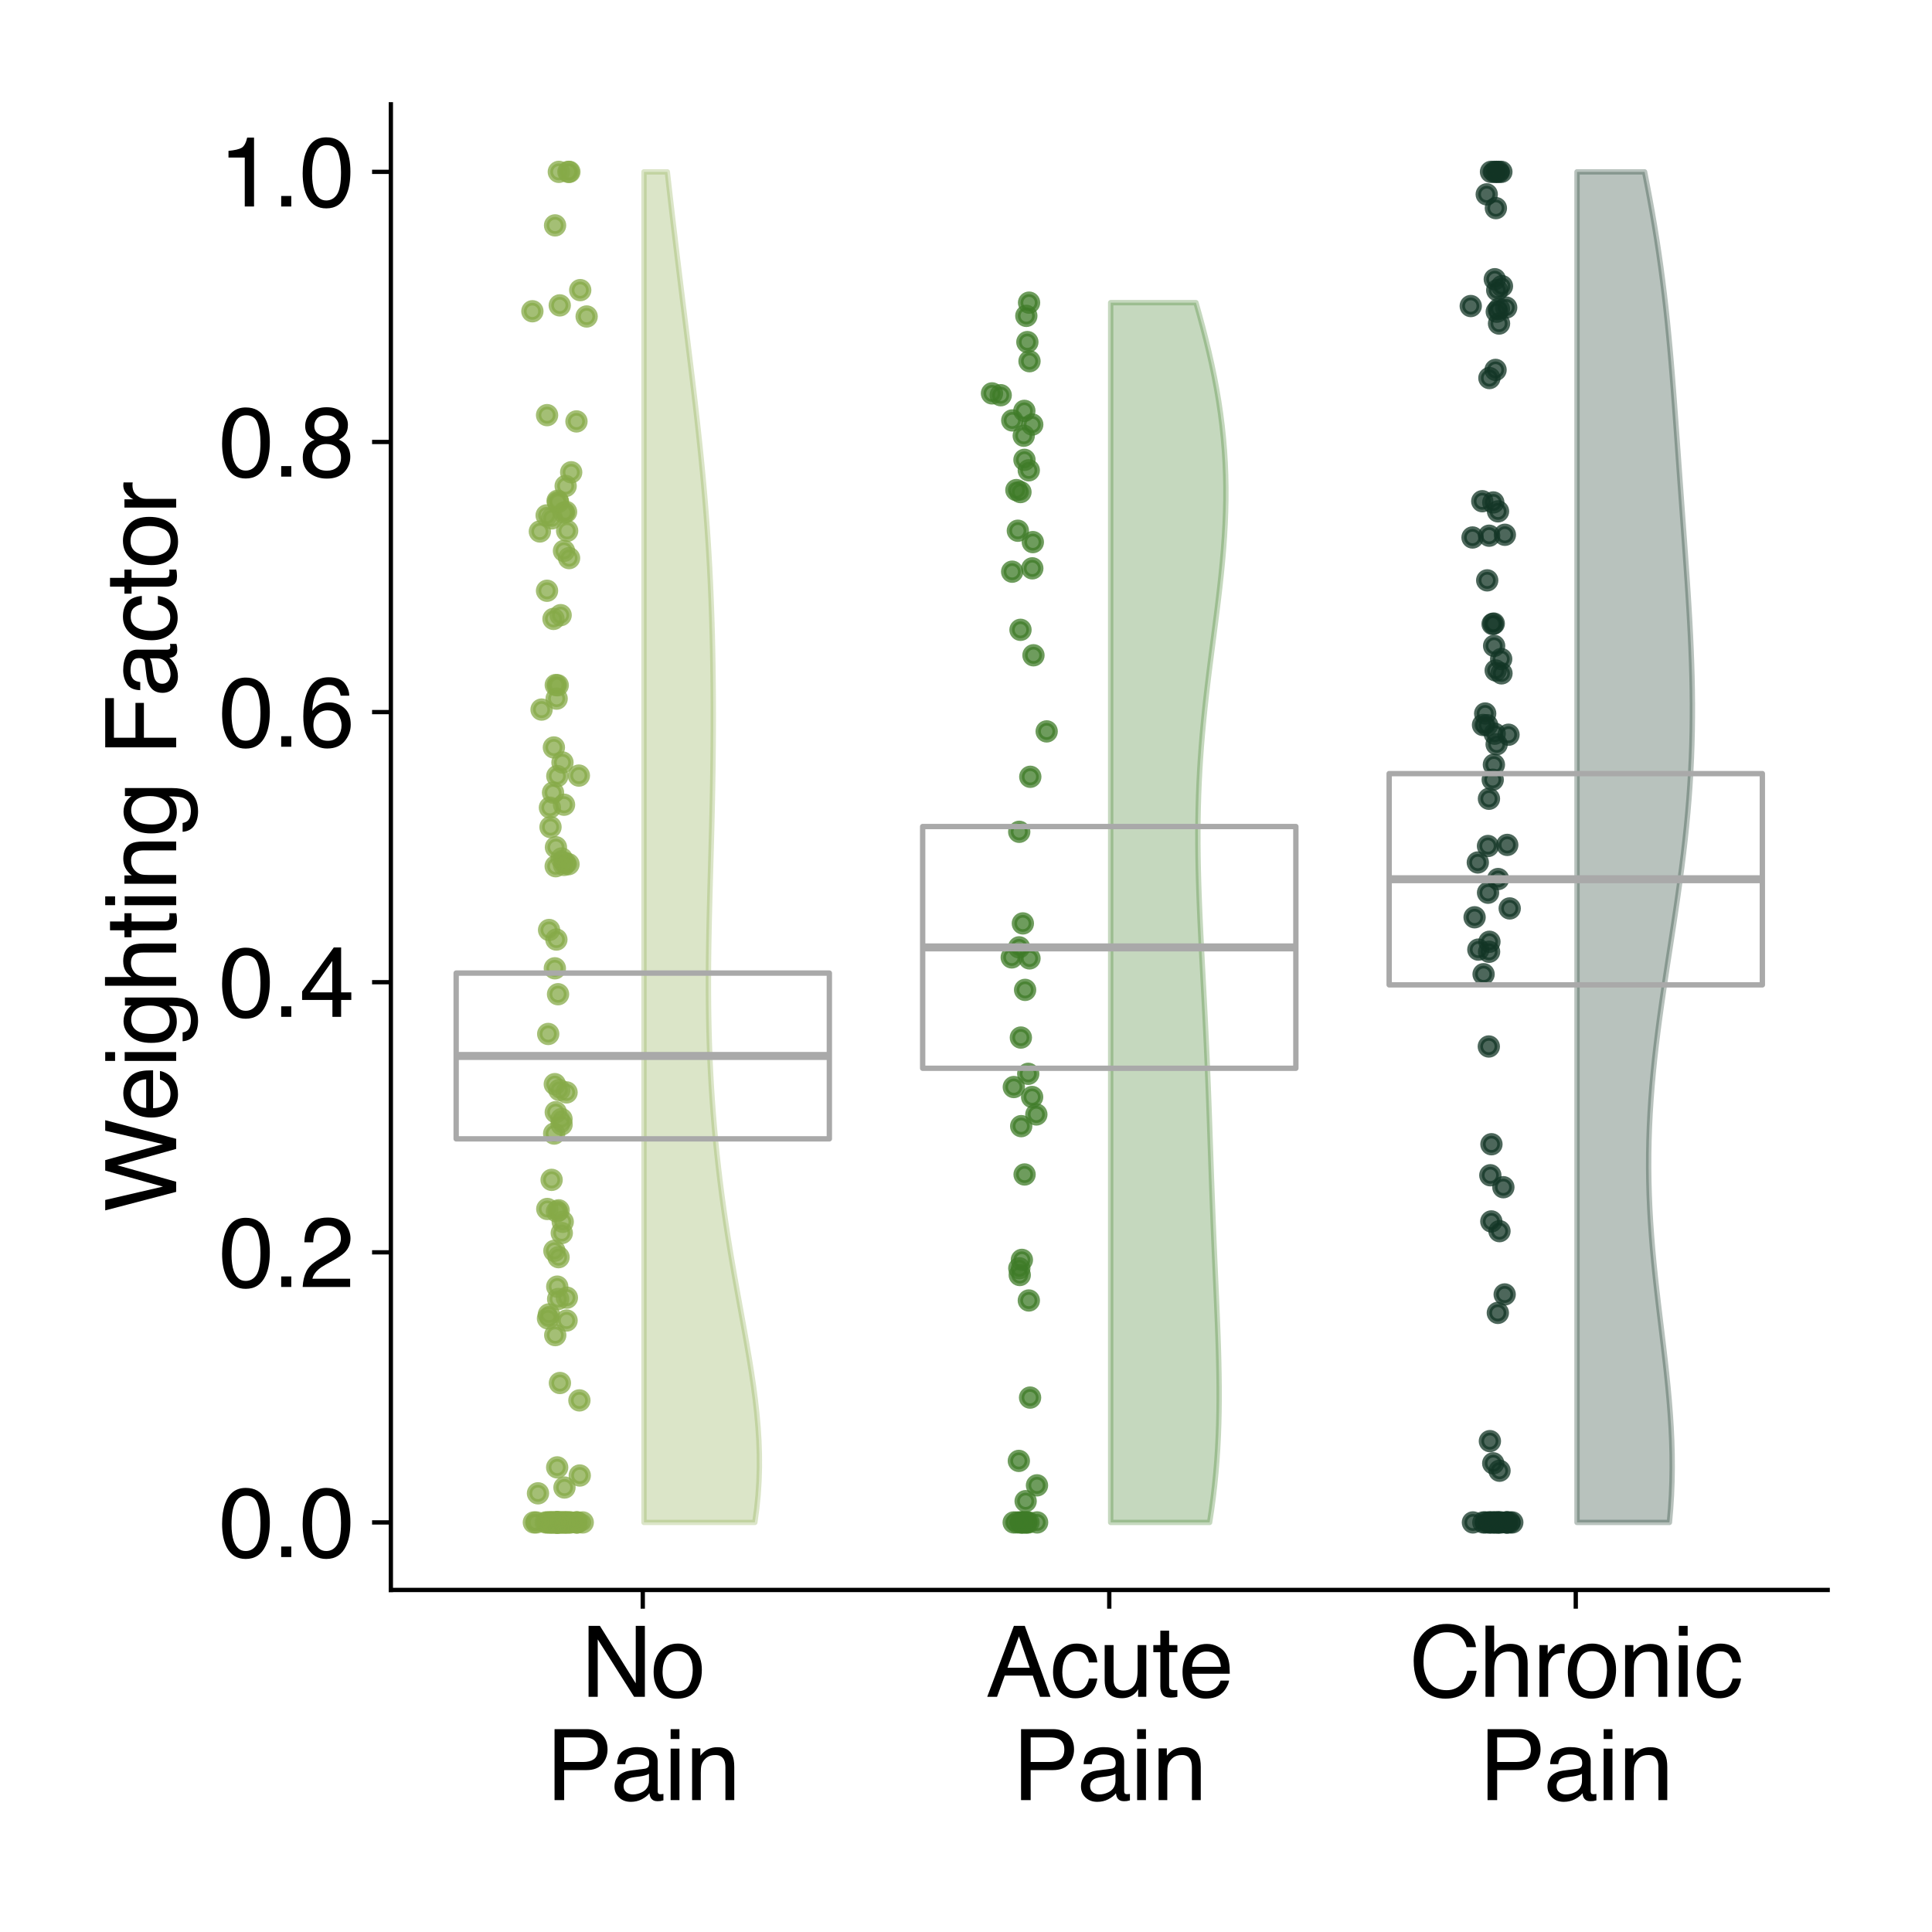 <?xml version="1.0" encoding="utf-8" standalone="no"?>
<!DOCTYPE svg PUBLIC "-//W3C//DTD SVG 1.1//EN"
  "http://www.w3.org/Graphics/SVG/1.1/DTD/svg11.dtd">
<svg xmlns:xlink="http://www.w3.org/1999/xlink" width="360pt" height="360pt" viewBox="0 0 360 360" xmlns="http://www.w3.org/2000/svg" version="1.1">
 <defs>
  <style type="text/css">*{stroke-linejoin: round; stroke-linecap: butt}</style>
 </defs>
 <g id="figure_1">
  <g id="patch_1">
   <path d="M 0 360 
L 360 360 
L 360 0 
L 0 0 
z
" style="fill: #ffffff"/>
  </g>
  <g id="axes_1">
   <g id="patch_2">
    <path d="M 72.83 296.264 
L 340.56 296.264 
L 340.56 19.44 
L 72.83 19.44 
z
" style="fill: #ffffff"/>
   </g>
   <g id="PolyCollection_1">
    <defs>
     <path id="m8570e6c6ca" d="M 140.652 -76.319 
L 119.998 -76.319 
L 119.998 -78.861 
L 119.998 -81.403 
L 119.998 -83.945 
L 119.998 -86.487 
L 119.998 -89.029 
L 119.998 -91.571 
L 119.998 -94.113 
L 119.998 -96.655 
L 119.998 -99.197 
L 119.998 -101.739 
L 119.998 -104.281 
L 119.998 -106.823 
L 119.998 -109.365 
L 119.998 -111.907 
L 119.998 -114.449 
L 119.998 -116.991 
L 119.998 -119.533 
L 119.998 -122.075 
L 119.998 -124.617 
L 119.998 -127.159 
L 119.998 -129.701 
L 119.998 -132.243 
L 119.998 -134.785 
L 119.998 -137.327 
L 119.998 -139.869 
L 119.998 -142.411 
L 119.998 -144.953 
L 119.998 -147.495 
L 119.998 -150.037 
L 119.998 -152.579 
L 119.998 -155.121 
L 119.998 -157.663 
L 119.998 -160.205 
L 119.998 -162.747 
L 119.998 -165.289 
L 119.998 -167.831 
L 119.998 -170.373 
L 119.998 -172.915 
L 119.998 -175.457 
L 119.998 -177.999 
L 119.998 -180.541 
L 119.998 -183.083 
L 119.998 -185.625 
L 119.998 -188.167 
L 119.998 -190.709 
L 119.998 -193.251 
L 119.998 -195.793 
L 119.998 -198.335 
L 119.998 -200.877 
L 119.998 -203.419 
L 119.998 -205.961 
L 119.998 -208.503 
L 119.998 -211.045 
L 119.998 -213.587 
L 119.998 -216.129 
L 119.998 -218.671 
L 119.998 -221.213 
L 119.998 -223.755 
L 119.998 -226.297 
L 119.998 -228.839 
L 119.998 -231.381 
L 119.998 -233.923 
L 119.998 -236.465 
L 119.998 -239.007 
L 119.998 -241.549 
L 119.998 -244.091 
L 119.998 -246.633 
L 119.998 -249.175 
L 119.998 -251.717 
L 119.998 -254.259 
L 119.998 -256.801 
L 119.998 -259.343 
L 119.998 -261.885 
L 119.998 -264.427 
L 119.998 -266.969 
L 119.998 -269.511 
L 119.998 -272.053 
L 119.998 -274.595 
L 119.998 -277.137 
L 119.998 -279.679 
L 119.998 -282.221 
L 119.998 -284.763 
L 119.998 -287.305 
L 119.998 -289.847 
L 119.998 -292.389 
L 119.998 -294.931 
L 119.998 -297.473 
L 119.998 -300.015 
L 119.998 -302.557 
L 119.998 -305.099 
L 119.998 -307.641 
L 119.998 -310.183 
L 119.998 -312.725 
L 119.998 -315.267 
L 119.998 -317.809 
L 119.998 -320.351 
L 119.998 -322.893 
L 119.998 -325.435 
L 119.998 -327.977 
L 124.345 -327.977 
L 124.345 -327.977 
L 124.632 -325.435 
L 124.923 -322.893 
L 125.218 -320.351 
L 125.518 -317.809 
L 125.821 -315.267 
L 126.127 -312.725 
L 126.437 -310.183 
L 126.748 -307.641 
L 127.062 -305.099 
L 127.377 -302.557 
L 127.693 -300.015 
L 128.009 -297.473 
L 128.323 -294.931 
L 128.636 -292.389 
L 128.945 -289.847 
L 129.249 -287.305 
L 129.548 -284.763 
L 129.839 -282.221 
L 130.121 -279.679 
L 130.393 -277.137 
L 130.654 -274.595 
L 130.902 -272.053 
L 131.137 -269.511 
L 131.358 -266.969 
L 131.563 -264.427 
L 131.753 -261.885 
L 131.927 -259.343 
L 132.085 -256.801 
L 132.228 -254.259 
L 132.355 -251.717 
L 132.468 -249.175 
L 132.566 -246.633 
L 132.651 -244.091 
L 132.723 -241.549 
L 132.782 -239.007 
L 132.829 -236.465 
L 132.865 -233.923 
L 132.89 -231.381 
L 132.905 -228.839 
L 132.909 -226.297 
L 132.904 -223.755 
L 132.889 -221.213 
L 132.865 -218.671 
L 132.831 -216.129 
L 132.79 -213.587 
L 132.741 -211.045 
L 132.685 -208.503 
L 132.623 -205.961 
L 132.556 -203.419 
L 132.486 -200.877 
L 132.414 -198.335 
L 132.343 -195.793 
L 132.273 -193.251 
L 132.206 -190.709 
L 132.146 -188.167 
L 132.094 -185.625 
L 132.051 -183.083 
L 132.021 -180.541 
L 132.005 -177.999 
L 132.004 -175.457 
L 132.021 -172.915 
L 132.056 -170.373 
L 132.111 -167.831 
L 132.186 -165.289 
L 132.283 -162.747 
L 132.402 -160.205 
L 132.543 -157.663 
L 132.707 -155.121 
L 132.894 -152.579 
L 133.104 -150.037 
L 133.338 -147.495 
L 133.595 -144.953 
L 133.875 -142.411 
L 134.179 -139.869 
L 134.505 -137.327 
L 134.854 -134.785 
L 135.225 -132.243 
L 135.616 -129.701 
L 136.027 -127.159 
L 136.455 -124.617 
L 136.898 -122.075 
L 137.351 -119.533 
L 137.812 -116.991 
L 138.275 -114.449 
L 138.735 -111.907 
L 139.185 -109.365 
L 139.618 -106.823 
L 140.026 -104.281 
L 140.401 -101.739 
L 140.736 -99.197 
L 141.02 -96.655 
L 141.246 -94.113 
L 141.407 -91.571 
L 141.494 -89.029 
L 141.501 -86.487 
L 141.424 -83.945 
L 141.258 -81.403 
L 141.001 -78.861 
L 140.652 -76.319 
z
" style="stroke: #85a947; stroke-opacity: 0.3"/>
    </defs>
    <g clip-path="url(#pb2acc8c4eb)">
     <use xlink:href="#m8570e6c6ca" x="0" y="360" style="fill: #85a947; fill-opacity: 0.3; stroke: #85a947; stroke-opacity: 0.3"/>
    </g>
   </g>
   <g id="PolyCollection_2">
    <defs>
     <path id="m7a9ac7e76b" d="M 225.395 -76.319 
L 206.959 -76.319 
L 206.959 -78.615 
L 206.959 -80.911 
L 206.959 -83.206 
L 206.959 -85.502 
L 206.959 -87.798 
L 206.959 -90.094 
L 206.959 -92.39 
L 206.959 -94.685 
L 206.959 -96.981 
L 206.959 -99.277 
L 206.959 -101.573 
L 206.959 -103.869 
L 206.959 -106.165 
L 206.959 -108.46 
L 206.959 -110.756 
L 206.959 -113.052 
L 206.959 -115.348 
L 206.959 -117.644 
L 206.959 -119.939 
L 206.959 -122.235 
L 206.959 -124.531 
L 206.959 -126.827 
L 206.959 -129.123 
L 206.959 -131.419 
L 206.959 -133.714 
L 206.959 -136.01 
L 206.959 -138.306 
L 206.959 -140.602 
L 206.959 -142.898 
L 206.959 -145.193 
L 206.959 -147.489 
L 206.959 -149.785 
L 206.959 -152.081 
L 206.959 -154.377 
L 206.959 -156.673 
L 206.959 -158.968 
L 206.959 -161.264 
L 206.959 -163.56 
L 206.959 -165.856 
L 206.959 -168.152 
L 206.959 -170.447 
L 206.959 -172.743 
L 206.959 -175.039 
L 206.959 -177.335 
L 206.959 -179.631 
L 206.959 -181.927 
L 206.959 -184.222 
L 206.959 -186.518 
L 206.959 -188.814 
L 206.959 -191.11 
L 206.959 -193.406 
L 206.959 -195.701 
L 206.959 -197.997 
L 206.959 -200.293 
L 206.959 -202.589 
L 206.959 -204.885 
L 206.959 -207.181 
L 206.959 -209.476 
L 206.959 -211.772 
L 206.959 -214.068 
L 206.959 -216.364 
L 206.959 -218.66 
L 206.959 -220.955 
L 206.959 -223.251 
L 206.959 -225.547 
L 206.959 -227.843 
L 206.959 -230.139 
L 206.959 -232.435 
L 206.959 -234.73 
L 206.959 -237.026 
L 206.959 -239.322 
L 206.959 -241.618 
L 206.959 -243.914 
L 206.959 -246.209 
L 206.959 -248.505 
L 206.959 -250.801 
L 206.959 -253.097 
L 206.959 -255.393 
L 206.959 -257.689 
L 206.959 -259.984 
L 206.959 -262.28 
L 206.959 -264.576 
L 206.959 -266.872 
L 206.959 -269.168 
L 206.959 -271.463 
L 206.959 -273.759 
L 206.959 -276.055 
L 206.959 -278.351 
L 206.959 -280.647 
L 206.959 -282.943 
L 206.959 -285.238 
L 206.959 -287.534 
L 206.959 -289.83 
L 206.959 -292.126 
L 206.959 -294.422 
L 206.959 -296.717 
L 206.959 -299.013 
L 206.959 -301.309 
L 206.959 -303.605 
L 222.849 -303.605 
L 222.849 -303.605 
L 223.496 -301.309 
L 224.117 -299.013 
L 224.707 -296.717 
L 225.264 -294.422 
L 225.784 -292.126 
L 226.263 -289.83 
L 226.698 -287.534 
L 227.087 -285.238 
L 227.429 -282.943 
L 227.721 -280.647 
L 227.962 -278.351 
L 228.153 -276.055 
L 228.294 -273.759 
L 228.384 -271.463 
L 228.426 -269.168 
L 228.422 -266.872 
L 228.372 -264.576 
L 228.281 -262.28 
L 228.151 -259.984 
L 227.985 -257.689 
L 227.788 -255.393 
L 227.564 -253.097 
L 227.316 -250.801 
L 227.049 -248.505 
L 226.768 -246.209 
L 226.476 -243.914 
L 226.178 -241.618 
L 225.879 -239.322 
L 225.582 -237.026 
L 225.291 -234.73 
L 225.011 -232.435 
L 224.743 -230.139 
L 224.491 -227.843 
L 224.258 -225.547 
L 224.045 -223.251 
L 223.855 -220.955 
L 223.688 -218.66 
L 223.546 -216.364 
L 223.429 -214.068 
L 223.338 -211.772 
L 223.271 -209.476 
L 223.229 -207.181 
L 223.21 -204.885 
L 223.213 -202.589 
L 223.237 -200.293 
L 223.28 -197.997 
L 223.34 -195.701 
L 223.415 -193.406 
L 223.503 -191.11 
L 223.602 -188.814 
L 223.71 -186.518 
L 223.824 -184.222 
L 223.943 -181.927 
L 224.065 -179.631 
L 224.187 -177.335 
L 224.31 -175.039 
L 224.43 -172.743 
L 224.547 -170.447 
L 224.661 -168.152 
L 224.77 -165.856 
L 224.875 -163.56 
L 224.975 -161.264 
L 225.07 -158.968 
L 225.161 -156.673 
L 225.248 -154.377 
L 225.332 -152.081 
L 225.413 -149.785 
L 225.493 -147.489 
L 225.572 -145.193 
L 225.652 -142.898 
L 225.733 -140.602 
L 225.816 -138.306 
L 225.902 -136.01 
L 225.99 -133.714 
L 226.082 -131.419 
L 226.178 -129.123 
L 226.276 -126.827 
L 226.377 -124.531 
L 226.479 -122.235 
L 226.582 -119.939 
L 226.683 -117.644 
L 226.781 -115.348 
L 226.874 -113.052 
L 226.959 -110.756 
L 227.034 -108.46 
L 227.095 -106.165 
L 227.139 -103.869 
L 227.165 -101.573 
L 227.168 -99.277 
L 227.145 -96.981 
L 227.094 -94.685 
L 227.011 -92.39 
L 226.895 -90.094 
L 226.743 -87.798 
L 226.553 -85.502 
L 226.324 -83.206 
L 226.055 -80.911 
L 225.745 -78.615 
L 225.395 -76.319 
z
" style="stroke: #3e7b27; stroke-opacity: 0.3"/>
    </defs>
    <g clip-path="url(#pb2acc8c4eb)">
     <use xlink:href="#m7a9ac7e76b" x="0" y="360" style="fill: #3e7b27; fill-opacity: 0.3; stroke: #3e7b27; stroke-opacity: 0.3"/>
    </g>
   </g>
   <g id="PolyCollection_3">
    <defs>
     <path id="mcdb19b5a02" d="M 311.075 -76.319 
L 293.855 -76.319 
L 293.855 -78.861 
L 293.855 -81.403 
L 293.855 -83.945 
L 293.855 -86.487 
L 293.855 -89.029 
L 293.855 -91.571 
L 293.855 -94.113 
L 293.855 -96.655 
L 293.855 -99.197 
L 293.855 -101.739 
L 293.855 -104.281 
L 293.855 -106.823 
L 293.855 -109.365 
L 293.855 -111.907 
L 293.855 -114.449 
L 293.855 -116.991 
L 293.855 -119.533 
L 293.855 -122.075 
L 293.855 -124.617 
L 293.855 -127.159 
L 293.855 -129.701 
L 293.855 -132.243 
L 293.855 -134.785 
L 293.855 -137.327 
L 293.855 -139.869 
L 293.855 -142.411 
L 293.855 -144.953 
L 293.855 -147.495 
L 293.855 -150.037 
L 293.855 -152.579 
L 293.855 -155.121 
L 293.855 -157.663 
L 293.855 -160.205 
L 293.855 -162.747 
L 293.855 -165.289 
L 293.855 -167.831 
L 293.855 -170.373 
L 293.855 -172.915 
L 293.855 -175.457 
L 293.855 -177.999 
L 293.855 -180.541 
L 293.855 -183.083 
L 293.855 -185.625 
L 293.855 -188.167 
L 293.855 -190.709 
L 293.855 -193.251 
L 293.855 -195.793 
L 293.855 -198.335 
L 293.855 -200.877 
L 293.855 -203.419 
L 293.855 -205.961 
L 293.855 -208.503 
L 293.855 -211.045 
L 293.855 -213.587 
L 293.855 -216.129 
L 293.855 -218.671 
L 293.855 -221.213 
L 293.855 -223.755 
L 293.855 -226.297 
L 293.855 -228.839 
L 293.855 -231.381 
L 293.855 -233.923 
L 293.855 -236.465 
L 293.855 -239.007 
L 293.855 -241.549 
L 293.855 -244.091 
L 293.855 -246.633 
L 293.855 -249.175 
L 293.855 -251.717 
L 293.855 -254.259 
L 293.855 -256.801 
L 293.855 -259.343 
L 293.855 -261.885 
L 293.855 -264.427 
L 293.855 -266.969 
L 293.855 -269.511 
L 293.855 -272.053 
L 293.855 -274.595 
L 293.855 -277.137 
L 293.855 -279.679 
L 293.855 -282.221 
L 293.855 -284.763 
L 293.855 -287.305 
L 293.855 -289.847 
L 293.855 -292.389 
L 293.855 -294.931 
L 293.855 -297.473 
L 293.855 -300.015 
L 293.855 -302.557 
L 293.855 -305.099 
L 293.855 -307.641 
L 293.855 -310.183 
L 293.855 -312.725 
L 293.855 -315.267 
L 293.855 -317.809 
L 293.855 -320.351 
L 293.855 -322.893 
L 293.855 -325.435 
L 293.855 -327.977 
L 306.445 -327.977 
L 306.445 -327.977 
L 306.945 -325.435 
L 307.425 -322.893 
L 307.883 -320.351 
L 308.318 -317.809 
L 308.728 -315.267 
L 309.114 -312.725 
L 309.475 -310.183 
L 309.813 -307.641 
L 310.127 -305.099 
L 310.419 -302.557 
L 310.691 -300.015 
L 310.944 -297.473 
L 311.181 -294.931 
L 311.403 -292.389 
L 311.613 -289.847 
L 311.814 -287.305 
L 312.007 -284.763 
L 312.195 -282.221 
L 312.379 -279.679 
L 312.561 -277.137 
L 312.743 -274.595 
L 312.925 -272.053 
L 313.108 -269.511 
L 313.292 -266.969 
L 313.477 -264.427 
L 313.662 -261.885 
L 313.848 -259.343 
L 314.031 -256.801 
L 314.211 -254.259 
L 314.387 -251.717 
L 314.554 -249.175 
L 314.713 -246.633 
L 314.859 -244.091 
L 314.991 -241.549 
L 315.106 -239.007 
L 315.202 -236.465 
L 315.276 -233.923 
L 315.327 -231.381 
L 315.352 -228.839 
L 315.349 -226.297 
L 315.318 -223.755 
L 315.256 -221.213 
L 315.164 -218.671 
L 315.041 -216.129 
L 314.888 -213.587 
L 314.703 -211.045 
L 314.489 -208.503 
L 314.246 -205.961 
L 313.976 -203.419 
L 313.682 -200.877 
L 313.364 -198.335 
L 313.026 -195.793 
L 312.671 -193.251 
L 312.302 -190.709 
L 311.922 -188.167 
L 311.534 -185.625 
L 311.143 -183.083 
L 310.752 -180.541 
L 310.364 -177.999 
L 309.984 -175.457 
L 309.615 -172.915 
L 309.261 -170.373 
L 308.926 -167.831 
L 308.612 -165.289 
L 308.323 -162.747 
L 308.062 -160.205 
L 307.832 -157.663 
L 307.635 -155.121 
L 307.473 -152.579 
L 307.348 -150.037 
L 307.262 -147.495 
L 307.214 -144.953 
L 307.205 -142.411 
L 307.237 -139.869 
L 307.306 -137.327 
L 307.414 -134.785 
L 307.558 -132.243 
L 307.736 -129.701 
L 307.944 -127.159 
L 308.181 -124.617 
L 308.442 -122.075 
L 308.722 -119.533 
L 309.017 -116.991 
L 309.322 -114.449 
L 309.631 -111.907 
L 309.937 -109.365 
L 310.235 -106.823 
L 310.519 -104.281 
L 310.782 -101.739 
L 311.017 -99.197 
L 311.219 -96.655 
L 311.383 -94.113 
L 311.502 -91.571 
L 311.572 -89.029 
L 311.589 -86.487 
L 311.55 -83.945 
L 311.453 -81.403 
L 311.294 -78.861 
L 311.075 -76.319 
z
" style="stroke: #123524; stroke-opacity: 0.3"/>
    </defs>
    <g clip-path="url(#pb2acc8c4eb)">
     <use xlink:href="#mcdb19b5a02" x="0" y="360" style="fill: #123524; fill-opacity: 0.3; stroke: #123524; stroke-opacity: 0.3"/>
    </g>
   </g>
   <g id="PathCollection_1">
    <defs>
     <path id="m45bf9787d8" d="M 0 1.581 
C 0.419 1.581 0.822 1.415 1.118 1.118 
C 1.415 0.822 1.581 0.419 1.581 0 
C 1.581 -0.419 1.415 -0.822 1.118 -1.118 
C 0.822 -1.415 0.419 -1.581 0 -1.581 
C -0.419 -1.581 -0.822 -1.415 -1.118 -1.118 
C -1.415 -0.822 -1.581 -0.419 -1.581 0 
C -1.581 0.419 -1.415 0.822 -1.118 1.118 
C -0.822 1.415 -0.419 1.581 0 1.581 
z
" style="stroke: #85a947; stroke-opacity: 0.75"/>
    </defs>
    <g clip-path="url(#pb2acc8c4eb)">
     <use xlink:href="#m45bf9787d8" x="103.901" y="93.312" style="fill: #85a947; fill-opacity: 0.75; stroke: #85a947; stroke-opacity: 0.75"/>
     <use xlink:href="#m45bf9787d8" x="103.983" y="185.258" style="fill: #85a947; fill-opacity: 0.75; stroke: #85a947; stroke-opacity: 0.75"/>
     <use xlink:href="#m45bf9787d8" x="108.029" y="274.937" style="fill: #85a947; fill-opacity: 0.75; stroke: #85a947; stroke-opacity: 0.75"/>
     <use xlink:href="#m45bf9787d8" x="104.001" y="242.054" style="fill: #85a947; fill-opacity: 0.75; stroke: #85a947; stroke-opacity: 0.75"/>
     <use xlink:href="#m45bf9787d8" x="106.432" y="88.001" style="fill: #85a947; fill-opacity: 0.75; stroke: #85a947; stroke-opacity: 0.75"/>
     <use xlink:href="#m45bf9787d8" x="105.1" y="149.947" style="fill: #85a947; fill-opacity: 0.75; stroke: #85a947; stroke-opacity: 0.75"/>
     <use xlink:href="#m45bf9787d8" x="105.119" y="283.681" style="fill: #85a947; fill-opacity: 0.75; stroke: #85a947; stroke-opacity: 0.75"/>
     <use xlink:href="#m45bf9787d8" x="103.675" y="175.069" style="fill: #85a947; fill-opacity: 0.75; stroke: #85a947; stroke-opacity: 0.75"/>
     <use xlink:href="#m45bf9787d8" x="103.822" y="273.426" style="fill: #85a947; fill-opacity: 0.75; stroke: #85a947; stroke-opacity: 0.75"/>
     <use xlink:href="#m45bf9787d8" x="106.105" y="283.681" style="fill: #85a947; fill-opacity: 0.75; stroke: #85a947; stroke-opacity: 0.75"/>
     <use xlink:href="#m45bf9787d8" x="103.387" y="180.429" style="fill: #85a947; fill-opacity: 0.75; stroke: #85a947; stroke-opacity: 0.75"/>
     <use xlink:href="#m45bf9787d8" x="102.829" y="96.589" style="fill: #85a947; fill-opacity: 0.75; stroke: #85a947; stroke-opacity: 0.75"/>
     <use xlink:href="#m45bf9787d8" x="101.979" y="225.274" style="fill: #85a947; fill-opacity: 0.75; stroke: #85a947; stroke-opacity: 0.75"/>
     <use xlink:href="#m45bf9787d8" x="103.835" y="239.744" style="fill: #85a947; fill-opacity: 0.75; stroke: #85a947; stroke-opacity: 0.75"/>
     <use xlink:href="#m45bf9787d8" x="105.479" y="95.382" style="fill: #85a947; fill-opacity: 0.75; stroke: #85a947; stroke-opacity: 0.75"/>
     <use xlink:href="#m45bf9787d8" x="109.312" y="58.971" style="fill: #85a947; fill-opacity: 0.75; stroke: #85a947; stroke-opacity: 0.75"/>
     <use xlink:href="#m45bf9787d8" x="103.815" y="283.681" style="fill: #85a947; fill-opacity: 0.75; stroke: #85a947; stroke-opacity: 0.75"/>
     <use xlink:href="#m45bf9787d8" x="100.594" y="99.033" style="fill: #85a947; fill-opacity: 0.75; stroke: #85a947; stroke-opacity: 0.75"/>
     <use xlink:href="#m45bf9787d8" x="103.878" y="283.681" style="fill: #85a947; fill-opacity: 0.75; stroke: #85a947; stroke-opacity: 0.75"/>
     <use xlink:href="#m45bf9787d8" x="105.181" y="277.177" style="fill: #85a947; fill-opacity: 0.75; stroke: #85a947; stroke-opacity: 0.75"/>
     <use xlink:href="#m45bf9787d8" x="106.039" y="103.996" style="fill: #85a947; fill-opacity: 0.75; stroke: #85a947; stroke-opacity: 0.75"/>
     <use xlink:href="#m45bf9787d8" x="103.87" y="283.681" style="fill: #85a947; fill-opacity: 0.75; stroke: #85a947; stroke-opacity: 0.75"/>
     <use xlink:href="#m45bf9787d8" x="103.566" y="283.681" style="fill: #85a947; fill-opacity: 0.75; stroke: #85a947; stroke-opacity: 0.75"/>
     <use xlink:href="#m45bf9787d8" x="105.361" y="283.681" style="fill: #85a947; fill-opacity: 0.75; stroke: #85a947; stroke-opacity: 0.75"/>
     <use xlink:href="#m45bf9787d8" x="105.401" y="90.558" style="fill: #85a947; fill-opacity: 0.75; stroke: #85a947; stroke-opacity: 0.75"/>
     <use xlink:href="#m45bf9787d8" x="107.416" y="78.524" style="fill: #85a947; fill-opacity: 0.75; stroke: #85a947; stroke-opacity: 0.75"/>
     <use xlink:href="#m45bf9787d8" x="104.128" y="32.023" style="fill: #85a947; fill-opacity: 0.75; stroke: #85a947; stroke-opacity: 0.75"/>
     <use xlink:href="#m45bf9787d8" x="103.302" y="233.073" style="fill: #85a947; fill-opacity: 0.75; stroke: #85a947; stroke-opacity: 0.75"/>
     <use xlink:href="#m45bf9787d8" x="103.049" y="147.692" style="fill: #85a947; fill-opacity: 0.75; stroke: #85a947; stroke-opacity: 0.75"/>
     <use xlink:href="#m45bf9787d8" x="101.931" y="110.079" style="fill: #85a947; fill-opacity: 0.75; stroke: #85a947; stroke-opacity: 0.75"/>
     <use xlink:href="#m45bf9787d8" x="105.57" y="203.555" style="fill: #85a947; fill-opacity: 0.75; stroke: #85a947; stroke-opacity: 0.75"/>
     <use xlink:href="#m45bf9787d8" x="104.413" y="283.681" style="fill: #85a947; fill-opacity: 0.75; stroke: #85a947; stroke-opacity: 0.75"/>
     <use xlink:href="#m45bf9787d8" x="104.656" y="159.962" style="fill: #85a947; fill-opacity: 0.75; stroke: #85a947; stroke-opacity: 0.75"/>
     <use xlink:href="#m45bf9787d8" x="99.956" y="283.681" style="fill: #85a947; fill-opacity: 0.75; stroke: #85a947; stroke-opacity: 0.75"/>
     <use xlink:href="#m45bf9787d8" x="105.573" y="246.057" style="fill: #85a947; fill-opacity: 0.75; stroke: #85a947; stroke-opacity: 0.75"/>
     <use xlink:href="#m45bf9787d8" x="99.479" y="283.681" style="fill: #85a947; fill-opacity: 0.75; stroke: #85a947; stroke-opacity: 0.75"/>
     <use xlink:href="#m45bf9787d8" x="103.774" y="225.742" style="fill: #85a947; fill-opacity: 0.75; stroke: #85a947; stroke-opacity: 0.75"/>
     <use xlink:href="#m45bf9787d8" x="103.721" y="130.179" style="fill: #85a947; fill-opacity: 0.75; stroke: #85a947; stroke-opacity: 0.75"/>
     <use xlink:href="#m45bf9787d8" x="106.338" y="283.681" style="fill: #85a947; fill-opacity: 0.75; stroke: #85a947; stroke-opacity: 0.75"/>
     <use xlink:href="#m45bf9787d8" x="102.416" y="283.681" style="fill: #85a947; fill-opacity: 0.75; stroke: #85a947; stroke-opacity: 0.75"/>
     <use xlink:href="#m45bf9787d8" x="104.808" y="142.075" style="fill: #85a947; fill-opacity: 0.75; stroke: #85a947; stroke-opacity: 0.75"/>
     <use xlink:href="#m45bf9787d8" x="103.823" y="283.681" style="fill: #85a947; fill-opacity: 0.75; stroke: #85a947; stroke-opacity: 0.75"/>
     <use xlink:href="#m45bf9787d8" x="103.135" y="115.324" style="fill: #85a947; fill-opacity: 0.75; stroke: #85a947; stroke-opacity: 0.75"/>
     <use xlink:href="#m45bf9787d8" x="101.939" y="77.356" style="fill: #85a947; fill-opacity: 0.75; stroke: #85a947; stroke-opacity: 0.75"/>
     <use xlink:href="#m45bf9787d8" x="103.991" y="93.575" style="fill: #85a947; fill-opacity: 0.75; stroke: #85a947; stroke-opacity: 0.75"/>
     <use xlink:href="#m45bf9787d8" x="102.469" y="150.488" style="fill: #85a947; fill-opacity: 0.75; stroke: #85a947; stroke-opacity: 0.75"/>
     <use xlink:href="#m45bf9787d8" x="105.199" y="283.681" style="fill: #85a947; fill-opacity: 0.75; stroke: #85a947; stroke-opacity: 0.75"/>
     <use xlink:href="#m45bf9787d8" x="105.905" y="32.023" style="fill: #85a947; fill-opacity: 0.75; stroke: #85a947; stroke-opacity: 0.75"/>
     <use xlink:href="#m45bf9787d8" x="102.579" y="154.11" style="fill: #85a947; fill-opacity: 0.75; stroke: #85a947; stroke-opacity: 0.75"/>
     <use xlink:href="#m45bf9787d8" x="103.047" y="283.681" style="fill: #85a947; fill-opacity: 0.75; stroke: #85a947; stroke-opacity: 0.75"/>
     <use xlink:href="#m45bf9787d8" x="103.558" y="127.641" style="fill: #85a947; fill-opacity: 0.75; stroke: #85a947; stroke-opacity: 0.75"/>
     <use xlink:href="#m45bf9787d8" x="104.302" y="56.902" style="fill: #85a947; fill-opacity: 0.75; stroke: #85a947; stroke-opacity: 0.75"/>
     <use xlink:href="#m45bf9787d8" x="108.585" y="283.681" style="fill: #85a947; fill-opacity: 0.75; stroke: #85a947; stroke-opacity: 0.75"/>
     <use xlink:href="#m45bf9787d8" x="102.787" y="219.85" style="fill: #85a947; fill-opacity: 0.75; stroke: #85a947; stroke-opacity: 0.75"/>
     <use xlink:href="#m45bf9787d8" x="104.467" y="114.625" style="fill: #85a947; fill-opacity: 0.75; stroke: #85a947; stroke-opacity: 0.75"/>
     <use xlink:href="#m45bf9787d8" x="104.681" y="229.759" style="fill: #85a947; fill-opacity: 0.75; stroke: #85a947; stroke-opacity: 0.75"/>
     <use xlink:href="#m45bf9787d8" x="107.864" y="144.518" style="fill: #85a947; fill-opacity: 0.75; stroke: #85a947; stroke-opacity: 0.75"/>
     <use xlink:href="#m45bf9787d8" x="104.637" y="283.681" style="fill: #85a947; fill-opacity: 0.75; stroke: #85a947; stroke-opacity: 0.75"/>
     <use xlink:href="#m45bf9787d8" x="105.097" y="161.167" style="fill: #85a947; fill-opacity: 0.75; stroke: #85a947; stroke-opacity: 0.75"/>
     <use xlink:href="#m45bf9787d8" x="105.643" y="283.681" style="fill: #85a947; fill-opacity: 0.75; stroke: #85a947; stroke-opacity: 0.75"/>
     <use xlink:href="#m45bf9787d8" x="107.39" y="283.681" style="fill: #85a947; fill-opacity: 0.75; stroke: #85a947; stroke-opacity: 0.75"/>
     <use xlink:href="#m45bf9787d8" x="103.557" y="207.238" style="fill: #85a947; fill-opacity: 0.75; stroke: #85a947; stroke-opacity: 0.75"/>
     <use xlink:href="#m45bf9787d8" x="104.332" y="257.702" style="fill: #85a947; fill-opacity: 0.75; stroke: #85a947; stroke-opacity: 0.75"/>
     <use xlink:href="#m45bf9787d8" x="103.428" y="41.996" style="fill: #85a947; fill-opacity: 0.75; stroke: #85a947; stroke-opacity: 0.75"/>
     <use xlink:href="#m45bf9787d8" x="103.384" y="283.681" style="fill: #85a947; fill-opacity: 0.75; stroke: #85a947; stroke-opacity: 0.75"/>
     <use xlink:href="#m45bf9787d8" x="104.599" y="283.681" style="fill: #85a947; fill-opacity: 0.75; stroke: #85a947; stroke-opacity: 0.75"/>
     <use xlink:href="#m45bf9787d8" x="104.041" y="283.681" style="fill: #85a947; fill-opacity: 0.75; stroke: #85a947; stroke-opacity: 0.75"/>
     <use xlink:href="#m45bf9787d8" x="103.376" y="202.014" style="fill: #85a947; fill-opacity: 0.75; stroke: #85a947; stroke-opacity: 0.75"/>
     <use xlink:href="#m45bf9787d8" x="105.794" y="283.681" style="fill: #85a947; fill-opacity: 0.75; stroke: #85a947; stroke-opacity: 0.75"/>
     <use xlink:href="#m45bf9787d8" x="102.15" y="192.662" style="fill: #85a947; fill-opacity: 0.75; stroke: #85a947; stroke-opacity: 0.75"/>
     <use xlink:href="#m45bf9787d8" x="105.275" y="160.796" style="fill: #85a947; fill-opacity: 0.75; stroke: #85a947; stroke-opacity: 0.75"/>
     <use xlink:href="#m45bf9787d8" x="103.896" y="283.681" style="fill: #85a947; fill-opacity: 0.75; stroke: #85a947; stroke-opacity: 0.75"/>
     <use xlink:href="#m45bf9787d8" x="102.313" y="173.289" style="fill: #85a947; fill-opacity: 0.75; stroke: #85a947; stroke-opacity: 0.75"/>
     <use xlink:href="#m45bf9787d8" x="102.968" y="283.681" style="fill: #85a947; fill-opacity: 0.75; stroke: #85a947; stroke-opacity: 0.75"/>
     <use xlink:href="#m45bf9787d8" x="104.645" y="209.529" style="fill: #85a947; fill-opacity: 0.75; stroke: #85a947; stroke-opacity: 0.75"/>
     <use xlink:href="#m45bf9787d8" x="100.913" y="132.218" style="fill: #85a947; fill-opacity: 0.75; stroke: #85a947; stroke-opacity: 0.75"/>
     <use xlink:href="#m45bf9787d8" x="103.543" y="161.409" style="fill: #85a947; fill-opacity: 0.75; stroke: #85a947; stroke-opacity: 0.75"/>
     <use xlink:href="#m45bf9787d8" x="103.262" y="211.223" style="fill: #85a947; fill-opacity: 0.75; stroke: #85a947; stroke-opacity: 0.75"/>
     <use xlink:href="#m45bf9787d8" x="105.68" y="98.918" style="fill: #85a947; fill-opacity: 0.75; stroke: #85a947; stroke-opacity: 0.75"/>
     <use xlink:href="#m45bf9787d8" x="101.687" y="283.681" style="fill: #85a947; fill-opacity: 0.75; stroke: #85a947; stroke-opacity: 0.75"/>
     <use xlink:href="#m45bf9787d8" x="103.59" y="157.871" style="fill: #85a947; fill-opacity: 0.75; stroke: #85a947; stroke-opacity: 0.75"/>
     <use xlink:href="#m45bf9787d8" x="107.42" y="283.681" style="fill: #85a947; fill-opacity: 0.75; stroke: #85a947; stroke-opacity: 0.75"/>
     <use xlink:href="#m45bf9787d8" x="102.109" y="245.673" style="fill: #85a947; fill-opacity: 0.75; stroke: #85a947; stroke-opacity: 0.75"/>
     <use xlink:href="#m45bf9787d8" x="104.627" y="208.514" style="fill: #85a947; fill-opacity: 0.75; stroke: #85a947; stroke-opacity: 0.75"/>
     <use xlink:href="#m45bf9787d8" x="103.763" y="283.681" style="fill: #85a947; fill-opacity: 0.75; stroke: #85a947; stroke-opacity: 0.75"/>
     <use xlink:href="#m45bf9787d8" x="107.964" y="260.943" style="fill: #85a947; fill-opacity: 0.75; stroke: #85a947; stroke-opacity: 0.75"/>
     <use xlink:href="#m45bf9787d8" x="102.413" y="283.681" style="fill: #85a947; fill-opacity: 0.75; stroke: #85a947; stroke-opacity: 0.75"/>
     <use xlink:href="#m45bf9787d8" x="105.09" y="102.647" style="fill: #85a947; fill-opacity: 0.75; stroke: #85a947; stroke-opacity: 0.75"/>
     <use xlink:href="#m45bf9787d8" x="103.208" y="139.278" style="fill: #85a947; fill-opacity: 0.75; stroke: #85a947; stroke-opacity: 0.75"/>
     <use xlink:href="#m45bf9787d8" x="104.857" y="227.664" style="fill: #85a947; fill-opacity: 0.75; stroke: #85a947; stroke-opacity: 0.75"/>
     <use xlink:href="#m45bf9787d8" x="105.629" y="241.803" style="fill: #85a947; fill-opacity: 0.75; stroke: #85a947; stroke-opacity: 0.75"/>
     <use xlink:href="#m45bf9787d8" x="101.997" y="283.681" style="fill: #85a947; fill-opacity: 0.75; stroke: #85a947; stroke-opacity: 0.75"/>
     <use xlink:href="#m45bf9787d8" x="105.095" y="95.516" style="fill: #85a947; fill-opacity: 0.75; stroke: #85a947; stroke-opacity: 0.75"/>
     <use xlink:href="#m45bf9787d8" x="103.46" y="248.779" style="fill: #85a947; fill-opacity: 0.75; stroke: #85a947; stroke-opacity: 0.75"/>
     <use xlink:href="#m45bf9787d8" x="108.115" y="54.059" style="fill: #85a947; fill-opacity: 0.75; stroke: #85a947; stroke-opacity: 0.75"/>
     <use xlink:href="#m45bf9787d8" x="106.102" y="32.023" style="fill: #85a947; fill-opacity: 0.75; stroke: #85a947; stroke-opacity: 0.75"/>
     <use xlink:href="#m45bf9787d8" x="102.742" y="283.681" style="fill: #85a947; fill-opacity: 0.75; stroke: #85a947; stroke-opacity: 0.75"/>
     <use xlink:href="#m45bf9787d8" x="103.925" y="127.693" style="fill: #85a947; fill-opacity: 0.75; stroke: #85a947; stroke-opacity: 0.75"/>
     <use xlink:href="#m45bf9787d8" x="107.649" y="283.681" style="fill: #85a947; fill-opacity: 0.75; stroke: #85a947; stroke-opacity: 0.75"/>
     <use xlink:href="#m45bf9787d8" x="104.096" y="225.526" style="fill: #85a947; fill-opacity: 0.75; stroke: #85a947; stroke-opacity: 0.75"/>
     <use xlink:href="#m45bf9787d8" x="105.933" y="161.026" style="fill: #85a947; fill-opacity: 0.75; stroke: #85a947; stroke-opacity: 0.75"/>
     <use xlink:href="#m45bf9787d8" x="101.858" y="96.034" style="fill: #85a947; fill-opacity: 0.75; stroke: #85a947; stroke-opacity: 0.75"/>
     <use xlink:href="#m45bf9787d8" x="99.202" y="57.998" style="fill: #85a947; fill-opacity: 0.75; stroke: #85a947; stroke-opacity: 0.75"/>
     <use xlink:href="#m45bf9787d8" x="100.245" y="278.259" style="fill: #85a947; fill-opacity: 0.75; stroke: #85a947; stroke-opacity: 0.75"/>
     <use xlink:href="#m45bf9787d8" x="103.846" y="144.609" style="fill: #85a947; fill-opacity: 0.75; stroke: #85a947; stroke-opacity: 0.75"/>
     <use xlink:href="#m45bf9787d8" x="104.08" y="234.256" style="fill: #85a947; fill-opacity: 0.75; stroke: #85a947; stroke-opacity: 0.75"/>
     <use xlink:href="#m45bf9787d8" x="104.22" y="203.106" style="fill: #85a947; fill-opacity: 0.75; stroke: #85a947; stroke-opacity: 0.75"/>
     <use xlink:href="#m45bf9787d8" x="102.272" y="244.923" style="fill: #85a947; fill-opacity: 0.75; stroke: #85a947; stroke-opacity: 0.75"/>
    </g>
   </g>
   <g id="PathCollection_2">
    <defs>
     <path id="m2de280c06a" d="M 0 1.581 
C 0.419 1.581 0.822 1.415 1.118 1.118 
C 1.415 0.822 1.581 0.419 1.581 0 
C 1.581 -0.419 1.415 -0.822 1.118 -1.118 
C 0.822 -1.415 0.419 -1.581 0 -1.581 
C -0.419 -1.581 -0.822 -1.415 -1.118 -1.118 
C -1.415 -0.822 -1.581 -0.419 -1.581 0 
C -1.581 0.419 -1.415 0.822 -1.118 1.118 
C -0.822 1.415 -0.419 1.581 0 1.581 
z
" style="stroke: #3e7b27; stroke-opacity: 0.75"/>
    </defs>
    <g clip-path="url(#pb2acc8c4eb)">
     <use xlink:href="#m2de280c06a" x="193.109" y="207.662" style="fill: #3e7b27; fill-opacity: 0.75; stroke: #3e7b27; stroke-opacity: 0.75"/>
     <use xlink:href="#m2de280c06a" x="191.434" y="63.742" style="fill: #3e7b27; fill-opacity: 0.75; stroke: #3e7b27; stroke-opacity: 0.75"/>
     <use xlink:href="#m2de280c06a" x="190.015" y="237.578" style="fill: #3e7b27; fill-opacity: 0.75; stroke: #3e7b27; stroke-opacity: 0.75"/>
     <use xlink:href="#m2de280c06a" x="190.413" y="234.759" style="fill: #3e7b27; fill-opacity: 0.75; stroke: #3e7b27; stroke-opacity: 0.75"/>
     <use xlink:href="#m2de280c06a" x="188.888" y="283.681" style="fill: #3e7b27; fill-opacity: 0.75; stroke: #3e7b27; stroke-opacity: 0.75"/>
     <use xlink:href="#m2de280c06a" x="189.933" y="236.329" style="fill: #3e7b27; fill-opacity: 0.75; stroke: #3e7b27; stroke-opacity: 0.75"/>
     <use xlink:href="#m2de280c06a" x="191.751" y="56.395" style="fill: #3e7b27; fill-opacity: 0.75; stroke: #3e7b27; stroke-opacity: 0.75"/>
     <use xlink:href="#m2de280c06a" x="189.897" y="176.525" style="fill: #3e7b27; fill-opacity: 0.75; stroke: #3e7b27; stroke-opacity: 0.75"/>
     <use xlink:href="#m2de280c06a" x="191.112" y="279.72" style="fill: #3e7b27; fill-opacity: 0.75; stroke: #3e7b27; stroke-opacity: 0.75"/>
     <use xlink:href="#m2de280c06a" x="189.845" y="272.216" style="fill: #3e7b27; fill-opacity: 0.75; stroke: #3e7b27; stroke-opacity: 0.75"/>
     <use xlink:href="#m2de280c06a" x="190.893" y="85.684" style="fill: #3e7b27; fill-opacity: 0.75; stroke: #3e7b27; stroke-opacity: 0.75"/>
     <use xlink:href="#m2de280c06a" x="190.223" y="193.334" style="fill: #3e7b27; fill-opacity: 0.75; stroke: #3e7b27; stroke-opacity: 0.75"/>
     <use xlink:href="#m2de280c06a" x="190.147" y="91.689" style="fill: #3e7b27; fill-opacity: 0.75; stroke: #3e7b27; stroke-opacity: 0.75"/>
     <use xlink:href="#m2de280c06a" x="190.916" y="218.847" style="fill: #3e7b27; fill-opacity: 0.75; stroke: #3e7b27; stroke-opacity: 0.75"/>
     <use xlink:href="#m2de280c06a" x="191.696" y="87.636" style="fill: #3e7b27; fill-opacity: 0.75; stroke: #3e7b27; stroke-opacity: 0.75"/>
     <use xlink:href="#m2de280c06a" x="190.531" y="283.681" style="fill: #3e7b27; fill-opacity: 0.75; stroke: #3e7b27; stroke-opacity: 0.75"/>
     <use xlink:href="#m2de280c06a" x="188.523" y="178.4" style="fill: #3e7b27; fill-opacity: 0.75; stroke: #3e7b27; stroke-opacity: 0.75"/>
     <use xlink:href="#m2de280c06a" x="191.832" y="67.306" style="fill: #3e7b27; fill-opacity: 0.75; stroke: #3e7b27; stroke-opacity: 0.75"/>
     <use xlink:href="#m2de280c06a" x="192.323" y="204.41" style="fill: #3e7b27; fill-opacity: 0.75; stroke: #3e7b27; stroke-opacity: 0.75"/>
     <use xlink:href="#m2de280c06a" x="192.344" y="79.107" style="fill: #3e7b27; fill-opacity: 0.75; stroke: #3e7b27; stroke-opacity: 0.75"/>
     <use xlink:href="#m2de280c06a" x="190.873" y="76.559" style="fill: #3e7b27; fill-opacity: 0.75; stroke: #3e7b27; stroke-opacity: 0.75"/>
     <use xlink:href="#m2de280c06a" x="192.454" y="101.014" style="fill: #3e7b27; fill-opacity: 0.75; stroke: #3e7b27; stroke-opacity: 0.75"/>
     <use xlink:href="#m2de280c06a" x="190.153" y="117.357" style="fill: #3e7b27; fill-opacity: 0.75; stroke: #3e7b27; stroke-opacity: 0.75"/>
     <use xlink:href="#m2de280c06a" x="193.249" y="283.681" style="fill: #3e7b27; fill-opacity: 0.75; stroke: #3e7b27; stroke-opacity: 0.75"/>
     <use xlink:href="#m2de280c06a" x="190.812" y="283.681" style="fill: #3e7b27; fill-opacity: 0.75; stroke: #3e7b27; stroke-opacity: 0.75"/>
     <use xlink:href="#m2de280c06a" x="195.032" y="136.285" style="fill: #3e7b27; fill-opacity: 0.75; stroke: #3e7b27; stroke-opacity: 0.75"/>
     <use xlink:href="#m2de280c06a" x="192.572" y="122.102" style="fill: #3e7b27; fill-opacity: 0.75; stroke: #3e7b27; stroke-opacity: 0.75"/>
     <use xlink:href="#m2de280c06a" x="191.831" y="178.583" style="fill: #3e7b27; fill-opacity: 0.75; stroke: #3e7b27; stroke-opacity: 0.75"/>
     <use xlink:href="#m2de280c06a" x="191.291" y="283.681" style="fill: #3e7b27; fill-opacity: 0.75; stroke: #3e7b27; stroke-opacity: 0.75"/>
     <use xlink:href="#m2de280c06a" x="191.706" y="242.326" style="fill: #3e7b27; fill-opacity: 0.75; stroke: #3e7b27; stroke-opacity: 0.75"/>
     <use xlink:href="#m2de280c06a" x="190.254" y="283.681" style="fill: #3e7b27; fill-opacity: 0.75; stroke: #3e7b27; stroke-opacity: 0.75"/>
     <use xlink:href="#m2de280c06a" x="189.661" y="98.893" style="fill: #3e7b27; fill-opacity: 0.75; stroke: #3e7b27; stroke-opacity: 0.75"/>
     <use xlink:href="#m2de280c06a" x="191.185" y="283.681" style="fill: #3e7b27; fill-opacity: 0.75; stroke: #3e7b27; stroke-opacity: 0.75"/>
     <use xlink:href="#m2de280c06a" x="191.641" y="283.681" style="fill: #3e7b27; fill-opacity: 0.75; stroke: #3e7b27; stroke-opacity: 0.75"/>
     <use xlink:href="#m2de280c06a" x="189.604" y="283.681" style="fill: #3e7b27; fill-opacity: 0.75; stroke: #3e7b27; stroke-opacity: 0.75"/>
     <use xlink:href="#m2de280c06a" x="186.466" y="73.642" style="fill: #3e7b27; fill-opacity: 0.75; stroke: #3e7b27; stroke-opacity: 0.75"/>
     <use xlink:href="#m2de280c06a" x="190.594" y="172.065" style="fill: #3e7b27; fill-opacity: 0.75; stroke: #3e7b27; stroke-opacity: 0.75"/>
     <use xlink:href="#m2de280c06a" x="188.909" y="202.556" style="fill: #3e7b27; fill-opacity: 0.75; stroke: #3e7b27; stroke-opacity: 0.75"/>
     <use xlink:href="#m2de280c06a" x="189.387" y="91.321" style="fill: #3e7b27; fill-opacity: 0.75; stroke: #3e7b27; stroke-opacity: 0.75"/>
     <use xlink:href="#m2de280c06a" x="192.356" y="105.901" style="fill: #3e7b27; fill-opacity: 0.75; stroke: #3e7b27; stroke-opacity: 0.75"/>
     <use xlink:href="#m2de280c06a" x="191.938" y="260.42" style="fill: #3e7b27; fill-opacity: 0.75; stroke: #3e7b27; stroke-opacity: 0.75"/>
     <use xlink:href="#m2de280c06a" x="190.302" y="283.681" style="fill: #3e7b27; fill-opacity: 0.75; stroke: #3e7b27; stroke-opacity: 0.75"/>
     <use xlink:href="#m2de280c06a" x="191.978" y="144.743" style="fill: #3e7b27; fill-opacity: 0.75; stroke: #3e7b27; stroke-opacity: 0.75"/>
     <use xlink:href="#m2de280c06a" x="190.759" y="81.19" style="fill: #3e7b27; fill-opacity: 0.75; stroke: #3e7b27; stroke-opacity: 0.75"/>
     <use xlink:href="#m2de280c06a" x="193.227" y="276.773" style="fill: #3e7b27; fill-opacity: 0.75; stroke: #3e7b27; stroke-opacity: 0.75"/>
     <use xlink:href="#m2de280c06a" x="184.843" y="73.301" style="fill: #3e7b27; fill-opacity: 0.75; stroke: #3e7b27; stroke-opacity: 0.75"/>
     <use xlink:href="#m2de280c06a" x="191.597" y="200.092" style="fill: #3e7b27; fill-opacity: 0.75; stroke: #3e7b27; stroke-opacity: 0.75"/>
     <use xlink:href="#m2de280c06a" x="191.012" y="184.451" style="fill: #3e7b27; fill-opacity: 0.75; stroke: #3e7b27; stroke-opacity: 0.75"/>
     <use xlink:href="#m2de280c06a" x="188.603" y="106.525" style="fill: #3e7b27; fill-opacity: 0.75; stroke: #3e7b27; stroke-opacity: 0.75"/>
     <use xlink:href="#m2de280c06a" x="188.621" y="78.34" style="fill: #3e7b27; fill-opacity: 0.75; stroke: #3e7b27; stroke-opacity: 0.75"/>
     <use xlink:href="#m2de280c06a" x="189.919" y="154.994" style="fill: #3e7b27; fill-opacity: 0.75; stroke: #3e7b27; stroke-opacity: 0.75"/>
     <use xlink:href="#m2de280c06a" x="191.24" y="58.859" style="fill: #3e7b27; fill-opacity: 0.75; stroke: #3e7b27; stroke-opacity: 0.75"/>
     <use xlink:href="#m2de280c06a" x="190.285" y="209.84" style="fill: #3e7b27; fill-opacity: 0.75; stroke: #3e7b27; stroke-opacity: 0.75"/>
    </g>
   </g>
   <g id="PathCollection_3">
    <defs>
     <path id="mc2c94f04aa" d="M 0 1.581 
C 0.419 1.581 0.822 1.415 1.118 1.118 
C 1.415 0.822 1.581 0.419 1.581 0 
C 1.581 -0.419 1.415 -0.822 1.118 -1.118 
C 0.822 -1.415 0.419 -1.581 0 -1.581 
C -0.419 -1.581 -0.822 -1.415 -1.118 -1.118 
C -1.415 -0.822 -1.581 -0.419 -1.581 0 
C -1.581 0.419 -1.415 0.822 -1.118 1.118 
C -0.822 1.415 -0.419 1.581 0 1.581 
z
" style="stroke: #123524; stroke-opacity: 0.75"/>
    </defs>
    <g clip-path="url(#pb2acc8c4eb)">
     <use xlink:href="#mc2c94f04aa" x="277.031" y="36.213" style="fill: #123524; fill-opacity: 0.75; stroke: #123524; stroke-opacity: 0.75"/>
     <use xlink:href="#mc2c94f04aa" x="277.263" y="157.641" style="fill: #123524; fill-opacity: 0.75; stroke: #123524; stroke-opacity: 0.75"/>
     <use xlink:href="#mc2c94f04aa" x="277.619" y="268.534" style="fill: #123524; fill-opacity: 0.75; stroke: #123524; stroke-opacity: 0.75"/>
     <use xlink:href="#mc2c94f04aa" x="279.312" y="57.554" style="fill: #123524; fill-opacity: 0.75; stroke: #123524; stroke-opacity: 0.75"/>
     <use xlink:href="#mc2c94f04aa" x="275.368" y="160.71" style="fill: #123524; fill-opacity: 0.75; stroke: #123524; stroke-opacity: 0.75"/>
     <use xlink:href="#mc2c94f04aa" x="278.985" y="54.081" style="fill: #123524; fill-opacity: 0.75; stroke: #123524; stroke-opacity: 0.75"/>
     <use xlink:href="#mc2c94f04aa" x="277.825" y="32.023" style="fill: #123524; fill-opacity: 0.75; stroke: #123524; stroke-opacity: 0.75"/>
     <use xlink:href="#mc2c94f04aa" x="279.324" y="60.287" style="fill: #123524; fill-opacity: 0.75; stroke: #123524; stroke-opacity: 0.75"/>
     <use xlink:href="#mc2c94f04aa" x="277.886" y="227.595" style="fill: #123524; fill-opacity: 0.75; stroke: #123524; stroke-opacity: 0.75"/>
     <use xlink:href="#mc2c94f04aa" x="276.338" y="135.09" style="fill: #123524; fill-opacity: 0.75; stroke: #123524; stroke-opacity: 0.75"/>
     <use xlink:href="#mc2c94f04aa" x="278.477" y="283.681" style="fill: #123524; fill-opacity: 0.75; stroke: #123524; stroke-opacity: 0.75"/>
     <use xlink:href="#mc2c94f04aa" x="279.722" y="122.802" style="fill: #123524; fill-opacity: 0.75; stroke: #123524; stroke-opacity: 0.75"/>
     <use xlink:href="#mc2c94f04aa" x="280.13" y="221.221" style="fill: #123524; fill-opacity: 0.75; stroke: #123524; stroke-opacity: 0.75"/>
     <use xlink:href="#mc2c94f04aa" x="277.479" y="99.82" style="fill: #123524; fill-opacity: 0.75; stroke: #123524; stroke-opacity: 0.75"/>
     <use xlink:href="#mc2c94f04aa" x="278.365" y="142.49" style="fill: #123524; fill-opacity: 0.75; stroke: #123524; stroke-opacity: 0.75"/>
     <use xlink:href="#mc2c94f04aa" x="274.769" y="170.924" style="fill: #123524; fill-opacity: 0.75; stroke: #123524; stroke-opacity: 0.75"/>
     <use xlink:href="#mc2c94f04aa" x="278.841" y="32.023" style="fill: #123524; fill-opacity: 0.75; stroke: #123524; stroke-opacity: 0.75"/>
     <use xlink:href="#mc2c94f04aa" x="279.1" y="244.636" style="fill: #123524; fill-opacity: 0.75; stroke: #123524; stroke-opacity: 0.75"/>
     <use xlink:href="#mc2c94f04aa" x="278.149" y="145.291" style="fill: #123524; fill-opacity: 0.75; stroke: #123524; stroke-opacity: 0.75"/>
     <use xlink:href="#mc2c94f04aa" x="280.41" y="99.648" style="fill: #123524; fill-opacity: 0.75; stroke: #123524; stroke-opacity: 0.75"/>
     <use xlink:href="#mc2c94f04aa" x="279.868" y="53.316" style="fill: #123524; fill-opacity: 0.75; stroke: #123524; stroke-opacity: 0.75"/>
     <use xlink:href="#mc2c94f04aa" x="276.743" y="132.95" style="fill: #123524; fill-opacity: 0.75; stroke: #123524; stroke-opacity: 0.75"/>
     <use xlink:href="#mc2c94f04aa" x="280.711" y="283.681" style="fill: #123524; fill-opacity: 0.75; stroke: #123524; stroke-opacity: 0.75"/>
     <use xlink:href="#mc2c94f04aa" x="274.383" y="100.152" style="fill: #123524; fill-opacity: 0.75; stroke: #123524; stroke-opacity: 0.75"/>
     <use xlink:href="#mc2c94f04aa" x="279.103" y="283.681" style="fill: #123524; fill-opacity: 0.75; stroke: #123524; stroke-opacity: 0.75"/>
     <use xlink:href="#mc2c94f04aa" x="281.313" y="169.273" style="fill: #123524; fill-opacity: 0.75; stroke: #123524; stroke-opacity: 0.75"/>
     <use xlink:href="#mc2c94f04aa" x="278.517" y="283.681" style="fill: #123524; fill-opacity: 0.75; stroke: #123524; stroke-opacity: 0.75"/>
     <use xlink:href="#mc2c94f04aa" x="277.118" y="108.142" style="fill: #123524; fill-opacity: 0.75; stroke: #123524; stroke-opacity: 0.75"/>
     <use xlink:href="#mc2c94f04aa" x="280.656" y="57.303" style="fill: #123524; fill-opacity: 0.75; stroke: #123524; stroke-opacity: 0.75"/>
     <use xlink:href="#mc2c94f04aa" x="277.277" y="166.347" style="fill: #123524; fill-opacity: 0.75; stroke: #123524; stroke-opacity: 0.75"/>
     <use xlink:href="#mc2c94f04aa" x="277.108" y="135.128" style="fill: #123524; fill-opacity: 0.75; stroke: #123524; stroke-opacity: 0.75"/>
     <use xlink:href="#mc2c94f04aa" x="276.845" y="283.681" style="fill: #123524; fill-opacity: 0.75; stroke: #123524; stroke-opacity: 0.75"/>
     <use xlink:href="#mc2c94f04aa" x="278.675" y="68.928" style="fill: #123524; fill-opacity: 0.75; stroke: #123524; stroke-opacity: 0.75"/>
     <use xlink:href="#mc2c94f04aa" x="277.418" y="194.998" style="fill: #123524; fill-opacity: 0.75; stroke: #123524; stroke-opacity: 0.75"/>
     <use xlink:href="#mc2c94f04aa" x="279.316" y="283.681" style="fill: #123524; fill-opacity: 0.75; stroke: #123524; stroke-opacity: 0.75"/>
     <use xlink:href="#mc2c94f04aa" x="277.47" y="177.35" style="fill: #123524; fill-opacity: 0.75; stroke: #123524; stroke-opacity: 0.75"/>
     <use xlink:href="#mc2c94f04aa" x="277.533" y="175.487" style="fill: #123524; fill-opacity: 0.75; stroke: #123524; stroke-opacity: 0.75"/>
     <use xlink:href="#mc2c94f04aa" x="277.7" y="218.993" style="fill: #123524; fill-opacity: 0.75; stroke: #123524; stroke-opacity: 0.75"/>
     <use xlink:href="#mc2c94f04aa" x="277.473" y="283.681" style="fill: #123524; fill-opacity: 0.75; stroke: #123524; stroke-opacity: 0.75"/>
     <use xlink:href="#mc2c94f04aa" x="274.052" y="57.026" style="fill: #123524; fill-opacity: 0.75; stroke: #123524; stroke-opacity: 0.75"/>
     <use xlink:href="#mc2c94f04aa" x="279.76" y="32.023" style="fill: #123524; fill-opacity: 0.75; stroke: #123524; stroke-opacity: 0.75"/>
     <use xlink:href="#mc2c94f04aa" x="280.852" y="157.435" style="fill: #123524; fill-opacity: 0.75; stroke: #123524; stroke-opacity: 0.75"/>
     <use xlink:href="#mc2c94f04aa" x="278.121" y="116.272" style="fill: #123524; fill-opacity: 0.75; stroke: #123524; stroke-opacity: 0.75"/>
     <use xlink:href="#mc2c94f04aa" x="278.508" y="32.023" style="fill: #123524; fill-opacity: 0.75; stroke: #123524; stroke-opacity: 0.75"/>
     <use xlink:href="#mc2c94f04aa" x="274.458" y="283.681" style="fill: #123524; fill-opacity: 0.75; stroke: #123524; stroke-opacity: 0.75"/>
     <use xlink:href="#mc2c94f04aa" x="279.406" y="229.406" style="fill: #123524; fill-opacity: 0.75; stroke: #123524; stroke-opacity: 0.75"/>
     <use xlink:href="#mc2c94f04aa" x="277.909" y="213.212" style="fill: #123524; fill-opacity: 0.75; stroke: #123524; stroke-opacity: 0.75"/>
     <use xlink:href="#mc2c94f04aa" x="277.445" y="148.839" style="fill: #123524; fill-opacity: 0.75; stroke: #123524; stroke-opacity: 0.75"/>
     <use xlink:href="#mc2c94f04aa" x="276.398" y="283.681" style="fill: #123524; fill-opacity: 0.75; stroke: #123524; stroke-opacity: 0.75"/>
     <use xlink:href="#mc2c94f04aa" x="280.772" y="283.681" style="fill: #123524; fill-opacity: 0.75; stroke: #123524; stroke-opacity: 0.75"/>
     <use xlink:href="#mc2c94f04aa" x="281.27" y="283.681" style="fill: #123524; fill-opacity: 0.75; stroke: #123524; stroke-opacity: 0.75"/>
     <use xlink:href="#mc2c94f04aa" x="279.24" y="32.023" style="fill: #123524; fill-opacity: 0.75; stroke: #123524; stroke-opacity: 0.75"/>
     <use xlink:href="#mc2c94f04aa" x="279.123" y="283.681" style="fill: #123524; fill-opacity: 0.75; stroke: #123524; stroke-opacity: 0.75"/>
     <use xlink:href="#mc2c94f04aa" x="278.532" y="52.029" style="fill: #123524; fill-opacity: 0.75; stroke: #123524; stroke-opacity: 0.75"/>
     <use xlink:href="#mc2c94f04aa" x="278.242" y="272.666" style="fill: #123524; fill-opacity: 0.75; stroke: #123524; stroke-opacity: 0.75"/>
     <use xlink:href="#mc2c94f04aa" x="278.254" y="93.622" style="fill: #123524; fill-opacity: 0.75; stroke: #123524; stroke-opacity: 0.75"/>
     <use xlink:href="#mc2c94f04aa" x="275.468" y="176.947" style="fill: #123524; fill-opacity: 0.75; stroke: #123524; stroke-opacity: 0.75"/>
     <use xlink:href="#mc2c94f04aa" x="279.15" y="163.794" style="fill: #123524; fill-opacity: 0.75; stroke: #123524; stroke-opacity: 0.75"/>
     <use xlink:href="#mc2c94f04aa" x="276.198" y="93.394" style="fill: #123524; fill-opacity: 0.75; stroke: #123524; stroke-opacity: 0.75"/>
     <use xlink:href="#mc2c94f04aa" x="278.736" y="38.782" style="fill: #123524; fill-opacity: 0.75; stroke: #123524; stroke-opacity: 0.75"/>
     <use xlink:href="#mc2c94f04aa" x="279.779" y="125.471" style="fill: #123524; fill-opacity: 0.75; stroke: #123524; stroke-opacity: 0.75"/>
     <use xlink:href="#mc2c94f04aa" x="278.901" y="58.082" style="fill: #123524; fill-opacity: 0.75; stroke: #123524; stroke-opacity: 0.75"/>
     <use xlink:href="#mc2c94f04aa" x="276.446" y="181.528" style="fill: #123524; fill-opacity: 0.75; stroke: #123524; stroke-opacity: 0.75"/>
     <use xlink:href="#mc2c94f04aa" x="279.74" y="283.681" style="fill: #123524; fill-opacity: 0.75; stroke: #123524; stroke-opacity: 0.75"/>
     <use xlink:href="#mc2c94f04aa" x="277.526" y="70.445" style="fill: #123524; fill-opacity: 0.75; stroke: #123524; stroke-opacity: 0.75"/>
     <use xlink:href="#mc2c94f04aa" x="278.877" y="138.691" style="fill: #123524; fill-opacity: 0.75; stroke: #123524; stroke-opacity: 0.75"/>
     <use xlink:href="#mc2c94f04aa" x="279.135" y="95.282" style="fill: #123524; fill-opacity: 0.75; stroke: #123524; stroke-opacity: 0.75"/>
     <use xlink:href="#mc2c94f04aa" x="277.649" y="283.681" style="fill: #123524; fill-opacity: 0.75; stroke: #123524; stroke-opacity: 0.75"/>
     <use xlink:href="#mc2c94f04aa" x="278.408" y="120.347" style="fill: #123524; fill-opacity: 0.75; stroke: #123524; stroke-opacity: 0.75"/>
     <use xlink:href="#mc2c94f04aa" x="278.516" y="136.717" style="fill: #123524; fill-opacity: 0.75; stroke: #123524; stroke-opacity: 0.75"/>
     <use xlink:href="#mc2c94f04aa" x="278.016" y="283.681" style="fill: #123524; fill-opacity: 0.75; stroke: #123524; stroke-opacity: 0.75"/>
     <use xlink:href="#mc2c94f04aa" x="278.701" y="124.932" style="fill: #123524; fill-opacity: 0.75; stroke: #123524; stroke-opacity: 0.75"/>
     <use xlink:href="#mc2c94f04aa" x="279.413" y="274.048" style="fill: #123524; fill-opacity: 0.75; stroke: #123524; stroke-opacity: 0.75"/>
     <use xlink:href="#mc2c94f04aa" x="280.374" y="241.2" style="fill: #123524; fill-opacity: 0.75; stroke: #123524; stroke-opacity: 0.75"/>
     <use xlink:href="#mc2c94f04aa" x="278.339" y="116.193" style="fill: #123524; fill-opacity: 0.75; stroke: #123524; stroke-opacity: 0.75"/>
     <use xlink:href="#mc2c94f04aa" x="281.088" y="136.906" style="fill: #123524; fill-opacity: 0.75; stroke: #123524; stroke-opacity: 0.75"/>
     <use xlink:href="#mc2c94f04aa" x="280.761" y="283.681" style="fill: #123524; fill-opacity: 0.75; stroke: #123524; stroke-opacity: 0.75"/>
     <use xlink:href="#mc2c94f04aa" x="281.795" y="283.681" style="fill: #123524; fill-opacity: 0.75; stroke: #123524; stroke-opacity: 0.75"/>
    </g>
   </g>
   <g id="patch_3">
    <path d="M 85 212.206 
L 154.54 212.206 
L 154.54 181.321 
L 85 181.321 
L 85 212.206 
z
" clip-path="url(#pb2acc8c4eb)" style="fill: none; stroke: #a9a9a9; stroke-linejoin: miter"/>
   </g>
   <g id="patch_4">
    <path d="M 171.925 199.055 
L 241.465 199.055 
L 241.465 154.012 
L 171.925 154.012 
L 171.925 199.055 
z
" clip-path="url(#pb2acc8c4eb)" style="fill: none; stroke: #a9a9a9; stroke-linejoin: miter"/>
   </g>
   <g id="patch_5">
    <path d="M 258.85 183.513 
L 328.39 183.513 
L 328.39 144.15 
L 258.85 144.15 
L 258.85 183.513 
z
" clip-path="url(#pb2acc8c4eb)" style="fill: none; stroke: #a9a9a9; stroke-linejoin: miter"/>
   </g>
   <g id="matplotlib.axis_1">
    <g id="xtick_1">
     <g id="line2d_1">
      <defs>
       <path id="maa661d1ddb" d="M 0 0 
L 0 3.5 
" style="stroke: #000000; stroke-width: 0.8"/>
      </defs>
      <g>
       <use xlink:href="#maa661d1ddb" x="119.77" y="296.264" style="stroke: #000000; stroke-width: 0.8"/>
      </g>
     </g>
     <g id="text_1">
      <!-- No -->
      <g transform="translate(108.265 316.176) scale(0.18 -0.18)">
       <defs>
        <path id="Helvetica-4e" d="M 488 4591 
L 1222 4591 
L 3541 872 
L 3541 4591 
L 4131 4591 
L 4131 0 
L 3434 0 
L 1081 3716 
L 1081 0 
L 488 0 
L 488 4591 
z
M 2269 4591 
L 2269 4591 
z
" transform="scale(0.016)"/>
        <path id="Helvetica-6f" d="M 1741 363 
Q 2300 363 2508 786 
Q 2716 1209 2716 1728 
Q 2716 2197 2566 2491 
Q 2328 2953 1747 2953 
Q 1231 2953 997 2559 
Q 763 2166 763 1609 
Q 763 1075 997 719 
Q 1231 363 1741 363 
z
M 1763 3444 
Q 2409 3444 2856 3012 
Q 3303 2581 3303 1744 
Q 3303 934 2909 406 
Q 2516 -122 1688 -122 
Q 997 -122 590 345 
Q 184 813 184 1600 
Q 184 2444 612 2944 
Q 1041 3444 1763 3444 
z
M 1744 3428 
L 1744 3428 
z
" transform="scale(0.016)"/>
       </defs>
       <use xlink:href="#Helvetica-4e"/>
       <use xlink:href="#Helvetica-6f" x="72.217"/>
      </g>
      <!-- Pain -->
      <g transform="translate(101.757 335.423) scale(0.18 -0.18)">
       <defs>
        <path id="Helvetica-50" d="M 547 4591 
L 2613 4591 
Q 3225 4591 3600 4245 
Q 3975 3900 3975 3275 
Q 3975 2738 3640 2339 
Q 3306 1941 2613 1941 
L 1169 1941 
L 1169 0 
L 547 0 
L 547 4591 
z
M 3347 3272 
Q 3347 3778 2972 3959 
Q 2766 4056 2406 4056 
L 1169 4056 
L 1169 2466 
L 2406 2466 
Q 2825 2466 3086 2644 
Q 3347 2822 3347 3272 
z
" transform="scale(0.016)"/>
        <path id="Helvetica-61" d="M 844 891 
Q 844 647 1022 506 
Q 1200 366 1444 366 
Q 1741 366 2019 503 
Q 2488 731 2488 1250 
L 2488 1703 
Q 2384 1638 2221 1594 
Q 2059 1550 1903 1531 
L 1563 1488 
Q 1256 1447 1103 1359 
Q 844 1213 844 891 
z
M 2206 2028 
Q 2400 2053 2466 2191 
Q 2503 2266 2503 2406 
Q 2503 2694 2298 2823 
Q 2094 2953 1713 2953 
Q 1272 2953 1088 2716 
Q 984 2584 953 2325 
L 428 2325 
Q 444 2944 830 3186 
Q 1216 3428 1725 3428 
Q 2316 3428 2684 3203 
Q 3050 2978 3050 2503 
L 3050 575 
Q 3050 488 3086 434 
Q 3122 381 3238 381 
Q 3275 381 3322 386 
Q 3369 391 3422 400 
L 3422 -16 
Q 3291 -53 3222 -62 
Q 3153 -72 3034 -72 
Q 2744 -72 2613 134 
Q 2544 244 2516 444 
Q 2344 219 2022 53 
Q 1700 -113 1313 -113 
Q 847 -113 551 170 
Q 256 453 256 878 
Q 256 1344 547 1600 
Q 838 1856 1309 1916 
L 2206 2028 
z
M 1741 3428 
L 1741 3428 
z
" transform="scale(0.016)"/>
        <path id="Helvetica-69" d="M 413 3331 
L 984 3331 
L 984 0 
L 413 0 
L 413 3331 
z
M 413 4591 
L 984 4591 
L 984 3953 
L 413 3953 
L 413 4591 
z
" transform="scale(0.016)"/>
        <path id="Helvetica-6e" d="M 413 3347 
L 947 3347 
L 947 2872 
Q 1184 3166 1450 3294 
Q 1716 3422 2041 3422 
Q 2753 3422 3003 2925 
Q 3141 2653 3141 2147 
L 3141 0 
L 2569 0 
L 2569 2109 
Q 2569 2416 2478 2603 
Q 2328 2916 1934 2916 
Q 1734 2916 1606 2875 
Q 1375 2806 1200 2600 
Q 1059 2434 1017 2257 
Q 975 2081 975 1753 
L 975 0 
L 413 0 
L 413 3347 
z
M 1734 3428 
L 1734 3428 
z
" transform="scale(0.016)"/>
       </defs>
       <use xlink:href="#Helvetica-50"/>
       <use xlink:href="#Helvetica-61" x="66.699"/>
       <use xlink:href="#Helvetica-69" x="122.314"/>
       <use xlink:href="#Helvetica-6e" x="144.531"/>
      </g>
     </g>
    </g>
    <g id="xtick_2">
     <g id="line2d_2">
      <g>
       <use xlink:href="#maa661d1ddb" x="206.695" y="296.264" style="stroke: #000000; stroke-width: 0.8"/>
      </g>
     </g>
     <g id="text_2">
      <!-- Acute -->
      <g transform="translate(183.682 316.176) scale(0.18 -0.18)">
       <defs>
        <path id="Helvetica-41" d="M 2844 1881 
L 2147 3909 
L 1406 1881 
L 2844 1881 
z
M 1822 4591 
L 2525 4591 
L 4191 0 
L 3509 0 
L 3044 1375 
L 1228 1375 
L 731 0 
L 94 0 
L 1822 4591 
z
M 2144 4591 
L 2144 4591 
z
" transform="scale(0.016)"/>
        <path id="Helvetica-63" d="M 1703 3444 
Q 2269 3444 2623 3169 
Q 2978 2894 3050 2222 
L 2503 2222 
Q 2453 2531 2275 2736 
Q 2097 2941 1703 2941 
Q 1166 2941 934 2416 
Q 784 2075 784 1575 
Q 784 1072 996 728 
Q 1209 384 1666 384 
Q 2016 384 2220 598 
Q 2425 813 2503 1184 
L 3050 1184 
Q 2956 519 2581 211 
Q 2206 -97 1622 -97 
Q 966 -97 575 383 
Q 184 863 184 1581 
Q 184 2463 612 2953 
Q 1041 3444 1703 3444 
z
M 1616 3428 
L 1616 3428 
z
" transform="scale(0.016)"/>
        <path id="Helvetica-75" d="M 975 3347 
L 975 1125 
Q 975 869 1056 706 
Q 1206 406 1616 406 
Q 2203 406 2416 931 
Q 2531 1213 2531 1703 
L 2531 3347 
L 3094 3347 
L 3094 0 
L 2563 0 
L 2569 494 
Q 2459 303 2297 172 
Q 1975 -91 1516 -91 
Q 800 -91 541 388 
Q 400 644 400 1072 
L 400 3347 
L 975 3347 
z
M 1747 3428 
L 1747 3428 
z
" transform="scale(0.016)"/>
        <path id="Helvetica-74" d="M 525 4281 
L 1094 4281 
L 1094 3347 
L 1628 3347 
L 1628 2888 
L 1094 2888 
L 1094 703 
Q 1094 528 1213 469 
Q 1278 434 1431 434 
Q 1472 434 1519 436 
Q 1566 438 1628 444 
L 1628 0 
Q 1531 -28 1426 -40 
Q 1322 -53 1200 -53 
Q 806 -53 665 148 
Q 525 350 525 672 
L 525 2888 
L 72 2888 
L 72 3347 
L 525 3347 
L 525 4281 
z
" transform="scale(0.016)"/>
        <path id="Helvetica-65" d="M 1806 3422 
Q 2163 3422 2497 3255 
Q 2831 3088 3006 2822 
Q 3175 2569 3231 2231 
Q 3281 2000 3281 1494 
L 828 1494 
Q 844 984 1069 676 
Q 1294 369 1766 369 
Q 2206 369 2469 659 
Q 2619 828 2681 1050 
L 3234 1050 
Q 3213 866 3089 639 
Q 2966 413 2813 269 
Q 2556 19 2178 -69 
Q 1975 -119 1719 -119 
Q 1094 -119 659 336 
Q 225 791 225 1609 
Q 225 2416 662 2919 
Q 1100 3422 1806 3422 
z
M 2703 1941 
Q 2669 2306 2544 2525 
Q 2313 2931 1772 2931 
Q 1384 2931 1121 2651 
Q 859 2372 844 1941 
L 2703 1941 
z
M 1753 3428 
L 1753 3428 
z
" transform="scale(0.016)"/>
       </defs>
       <use xlink:href="#Helvetica-41"/>
       <use xlink:href="#Helvetica-63" x="66.699"/>
       <use xlink:href="#Helvetica-75" x="116.699"/>
       <use xlink:href="#Helvetica-74" x="172.314"/>
       <use xlink:href="#Helvetica-65" x="200.098"/>
      </g>
      <!-- Pain -->
      <g transform="translate(188.682 335.423) scale(0.18 -0.18)">
       <use xlink:href="#Helvetica-50"/>
       <use xlink:href="#Helvetica-61" x="66.699"/>
       <use xlink:href="#Helvetica-69" x="122.314"/>
       <use xlink:href="#Helvetica-6e" x="144.531"/>
      </g>
     </g>
    </g>
    <g id="xtick_3">
     <g id="line2d_3">
      <g>
       <use xlink:href="#maa661d1ddb" x="293.62" y="296.264" style="stroke: #000000; stroke-width: 0.8"/>
      </g>
     </g>
     <g id="text_3">
      <!-- Chronic -->
      <g transform="translate(262.61 316.176) scale(0.18 -0.18)">
       <defs>
        <path id="Helvetica-43" d="M 2422 4716 
Q 3294 4716 3775 4256 
Q 4256 3797 4309 3213 
L 3703 3213 
Q 3600 3656 3292 3915 
Q 2984 4175 2428 4175 
Q 1750 4175 1333 3698 
Q 916 3222 916 2238 
Q 916 1431 1292 929 
Q 1669 428 2416 428 
Q 3103 428 3463 956 
Q 3653 1234 3747 1688 
L 4353 1688 
Q 4272 963 3816 472 
Q 3269 -119 2341 -119 
Q 1541 -119 997 366 
Q 281 1006 281 2344 
Q 281 3359 819 4009 
Q 1400 4716 2422 4716 
z
M 2297 4716 
L 2297 4716 
z
" transform="scale(0.016)"/>
        <path id="Helvetica-68" d="M 413 4606 
L 975 4606 
L 975 2894 
Q 1175 3147 1334 3250 
Q 1606 3428 2013 3428 
Q 2741 3428 3000 2919 
Q 3141 2641 3141 2147 
L 3141 0 
L 2563 0 
L 2563 2109 
Q 2563 2478 2469 2650 
Q 2316 2925 1894 2925 
Q 1544 2925 1259 2684 
Q 975 2444 975 1775 
L 975 0 
L 413 0 
L 413 4606 
z
" transform="scale(0.016)"/>
        <path id="Helvetica-72" d="M 428 3347 
L 963 3347 
L 963 2769 
Q 1028 2938 1284 3180 
Q 1541 3422 1875 3422 
Q 1891 3422 1928 3419 
Q 1966 3416 2056 3406 
L 2056 2813 
Q 2006 2822 1964 2825 
Q 1922 2828 1872 2828 
Q 1447 2828 1219 2554 
Q 991 2281 991 1925 
L 991 0 
L 428 0 
L 428 3347 
z
" transform="scale(0.016)"/>
       </defs>
       <use xlink:href="#Helvetica-43"/>
       <use xlink:href="#Helvetica-68" x="72.217"/>
       <use xlink:href="#Helvetica-72" x="127.832"/>
       <use xlink:href="#Helvetica-6f" x="161.133"/>
       <use xlink:href="#Helvetica-6e" x="216.748"/>
       <use xlink:href="#Helvetica-69" x="272.363"/>
       <use xlink:href="#Helvetica-63" x="294.58"/>
      </g>
      <!-- Pain -->
      <g transform="translate(275.608 335.423) scale(0.18 -0.18)">
       <use xlink:href="#Helvetica-50"/>
       <use xlink:href="#Helvetica-61" x="66.699"/>
       <use xlink:href="#Helvetica-69" x="122.314"/>
       <use xlink:href="#Helvetica-6e" x="144.531"/>
      </g>
     </g>
    </g>
   </g>
   <g id="matplotlib.axis_2">
    <g id="ytick_1">
     <g id="line2d_4">
      <defs>
       <path id="mfba1fc0111" d="M 0 0 
L -3.5 0 
" style="stroke: #000000; stroke-width: 0.8"/>
      </defs>
      <g>
       <use xlink:href="#mfba1fc0111" x="72.83" y="283.681" style="stroke: #000000; stroke-width: 0.8"/>
      </g>
     </g>
     <g id="text_4">
      <!-- 0.0 -->
      <g transform="translate(40.81 290.137) scale(0.18 -0.18)">
       <defs>
        <path id="Helvetica-30" d="M 1731 4475 
Q 2600 4475 2988 3759 
Q 3288 3206 3288 2244 
Q 3288 1331 3016 734 
Q 2622 -122 1728 -122 
Q 922 -122 528 578 
Q 200 1163 200 2147 
Q 200 2909 397 3456 
Q 766 4475 1731 4475 
z
M 1725 391 
Q 2163 391 2422 778 
Q 2681 1166 2681 2222 
Q 2681 2984 2493 3476 
Q 2306 3969 1766 3969 
Q 1269 3969 1039 3501 
Q 809 3034 809 2125 
Q 809 1441 956 1025 
Q 1181 391 1725 391 
z
" transform="scale(0.016)"/>
        <path id="Helvetica-2e" d="M 547 681 
L 1200 681 
L 1200 0 
L 547 0 
L 547 681 
z
" transform="scale(0.016)"/>
       </defs>
       <use xlink:href="#Helvetica-30"/>
       <use xlink:href="#Helvetica-2e" x="55.615"/>
       <use xlink:href="#Helvetica-30" x="83.398"/>
      </g>
     </g>
    </g>
    <g id="ytick_2">
     <g id="line2d_5">
      <g>
       <use xlink:href="#mfba1fc0111" x="72.83" y="233.349" style="stroke: #000000; stroke-width: 0.8"/>
      </g>
     </g>
     <g id="text_5">
      <!-- 0.2 -->
      <g transform="translate(40.81 239.806) scale(0.18 -0.18)">
       <defs>
        <path id="Helvetica-32" d="M 200 0 
Q 231 578 439 1006 
Q 647 1434 1250 1784 
L 1850 2131 
Q 2253 2366 2416 2531 
Q 2672 2791 2672 3125 
Q 2672 3516 2437 3745 
Q 2203 3975 1813 3975 
Q 1234 3975 1013 3538 
Q 894 3303 881 2888 
L 309 2888 
Q 319 3472 525 3841 
Q 891 4491 1816 4491 
Q 2584 4491 2939 4075 
Q 3294 3659 3294 3150 
Q 3294 2613 2916 2231 
Q 2697 2009 2131 1694 
L 1703 1456 
Q 1397 1288 1222 1134 
Q 909 863 828 531 
L 3272 531 
L 3272 0 
L 200 0 
z
" transform="scale(0.016)"/>
       </defs>
       <use xlink:href="#Helvetica-30"/>
       <use xlink:href="#Helvetica-2e" x="55.615"/>
       <use xlink:href="#Helvetica-32" x="83.398"/>
      </g>
     </g>
    </g>
    <g id="ytick_3">
     <g id="line2d_6">
      <g>
       <use xlink:href="#mfba1fc0111" x="72.83" y="183.018" style="stroke: #000000; stroke-width: 0.8"/>
      </g>
     </g>
     <g id="text_6">
      <!-- 0.4 -->
      <g transform="translate(40.81 189.474) scale(0.18 -0.18)">
       <defs>
        <path id="Helvetica-34" d="M 2116 1584 
L 2116 3613 
L 681 1584 
L 2116 1584 
z
M 2125 0 
L 2125 1094 
L 163 1094 
L 163 1644 
L 2213 4488 
L 2688 4488 
L 2688 1584 
L 3347 1584 
L 3347 1094 
L 2688 1094 
L 2688 0 
L 2125 0 
z
" transform="scale(0.016)"/>
       </defs>
       <use xlink:href="#Helvetica-30"/>
       <use xlink:href="#Helvetica-2e" x="55.615"/>
       <use xlink:href="#Helvetica-34" x="83.398"/>
      </g>
     </g>
    </g>
    <g id="ytick_4">
     <g id="line2d_7">
      <g>
       <use xlink:href="#mfba1fc0111" x="72.83" y="132.686" style="stroke: #000000; stroke-width: 0.8"/>
      </g>
     </g>
     <g id="text_7">
      <!-- 0.6 -->
      <g transform="translate(40.81 139.142) scale(0.18 -0.18)">
       <defs>
        <path id="Helvetica-36" d="M 1872 4494 
Q 2622 4494 2917 4105 
Q 3213 3716 3213 3303 
L 2656 3303 
Q 2606 3569 2497 3719 
Q 2294 4000 1881 4000 
Q 1409 4000 1131 3564 
Q 853 3128 822 2316 
Q 1016 2600 1309 2741 
Q 1578 2866 1909 2866 
Q 2472 2866 2890 2506 
Q 3309 2147 3309 1434 
Q 3309 825 2912 354 
Q 2516 -116 1781 -116 
Q 1153 -116 697 361 
Q 241 838 241 1966 
Q 241 2800 444 3381 
Q 834 4494 1872 4494 
z
M 1831 384 
Q 2275 384 2495 682 
Q 2716 981 2716 1388 
Q 2716 1731 2519 2042 
Q 2322 2353 1803 2353 
Q 1441 2353 1167 2112 
Q 894 1872 894 1388 
Q 894 963 1142 673 
Q 1391 384 1831 384 
z
" transform="scale(0.016)"/>
       </defs>
       <use xlink:href="#Helvetica-30"/>
       <use xlink:href="#Helvetica-2e" x="55.615"/>
       <use xlink:href="#Helvetica-36" x="83.398"/>
      </g>
     </g>
    </g>
    <g id="ytick_5">
     <g id="line2d_8">
      <g>
       <use xlink:href="#mfba1fc0111" x="72.83" y="82.355" style="stroke: #000000; stroke-width: 0.8"/>
      </g>
     </g>
     <g id="text_8">
      <!-- 0.8 -->
      <g transform="translate(40.81 88.811) scale(0.18 -0.18)">
       <defs>
        <path id="Helvetica-38" d="M 1741 2600 
Q 2113 2600 2322 2808 
Q 2531 3016 2531 3303 
Q 2531 3553 2331 3762 
Q 2131 3972 1722 3972 
Q 1316 3972 1134 3762 
Q 953 3553 953 3272 
Q 953 2956 1187 2778 
Q 1422 2600 1741 2600 
z
M 1775 384 
Q 2166 384 2423 595 
Q 2681 806 2681 1225 
Q 2681 1659 2415 1884 
Q 2150 2109 1734 2109 
Q 1331 2109 1076 1879 
Q 822 1650 822 1244 
Q 822 894 1055 639 
Q 1288 384 1775 384 
z
M 975 2384 
Q 741 2484 609 2619 
Q 363 2869 363 3269 
Q 363 3769 725 4128 
Q 1088 4488 1753 4488 
Q 2397 4488 2762 4148 
Q 3128 3809 3128 3356 
Q 3128 2938 2916 2678 
Q 2797 2531 2547 2391 
Q 2825 2263 2984 2097 
Q 3281 1784 3281 1284 
Q 3281 694 2884 283 
Q 2488 -128 1763 -128 
Q 1109 -128 657 226 
Q 206 581 206 1256 
Q 206 1653 400 1942 
Q 594 2231 975 2384 
z
" transform="scale(0.016)"/>
       </defs>
       <use xlink:href="#Helvetica-30"/>
       <use xlink:href="#Helvetica-2e" x="55.615"/>
       <use xlink:href="#Helvetica-38" x="83.398"/>
      </g>
     </g>
    </g>
    <g id="ytick_6">
     <g id="line2d_9">
      <g>
       <use xlink:href="#mfba1fc0111" x="72.83" y="32.023" style="stroke: #000000; stroke-width: 0.8"/>
      </g>
     </g>
     <g id="text_9">
      <!-- 1.0 -->
      <g transform="translate(40.81 38.479) scale(0.18 -0.18)">
       <defs>
        <path id="Helvetica-31" d="M 613 3169 
L 613 3600 
Q 1222 3659 1462 3798 
Q 1703 3938 1822 4456 
L 2266 4456 
L 2266 0 
L 1666 0 
L 1666 3169 
L 613 3169 
z
" transform="scale(0.016)"/>
       </defs>
       <use xlink:href="#Helvetica-31"/>
       <use xlink:href="#Helvetica-2e" x="55.615"/>
       <use xlink:href="#Helvetica-30" x="83.398"/>
      </g>
     </g>
    </g>
    <g id="text_10">
     <!-- Weighting Factor -->
     <g transform="translate(32.828 225.875) rotate(-90) scale(0.18 -0.18)">
      <defs>
       <path id="Helvetica-57" d="M 791 4591 
L 1656 856 
L 2694 4591 
L 3369 4591 
L 4406 856 
L 5272 4591 
L 5953 4591 
L 4747 0 
L 4094 0 
L 3034 3806 
L 1969 0 
L 1316 0 
L 116 4591 
L 791 4591 
z
" transform="scale(0.016)"/>
       <path id="Helvetica-67" d="M 1594 3406 
Q 1988 3406 2281 3213 
Q 2441 3103 2606 2894 
L 2606 3316 
L 3125 3316 
L 3125 272 
Q 3125 -366 2938 -734 
Q 2588 -1416 1616 -1416 
Q 1075 -1416 706 -1173 
Q 338 -931 294 -416 
L 866 -416 
Q 906 -641 1028 -763 
Q 1219 -950 1628 -950 
Q 2275 -950 2475 -494 
Q 2594 -225 2584 466 
Q 2416 209 2178 84 
Q 1941 -41 1550 -41 
Q 1006 -41 598 345 
Q 191 731 191 1622 
Q 191 2463 602 2934 
Q 1013 3406 1594 3406 
z
M 2606 1688 
Q 2606 2309 2350 2609 
Q 2094 2909 1697 2909 
Q 1103 2909 884 2353 
Q 769 2056 769 1575 
Q 769 1009 998 714 
Q 1228 419 1616 419 
Q 2222 419 2469 966 
Q 2606 1275 2606 1688 
z
M 1659 3428 
L 1659 3428 
z
" transform="scale(0.016)"/>
       <path id="Helvetica-20" transform="scale(0.016)"/>
       <path id="Helvetica-46" d="M 547 4591 
L 3731 4591 
L 3731 4028 
L 1169 4028 
L 1169 2634 
L 3422 2634 
L 3422 2088 
L 1169 2088 
L 1169 0 
L 547 0 
L 547 4591 
z
" transform="scale(0.016)"/>
      </defs>
      <use xlink:href="#Helvetica-57"/>
      <use xlink:href="#Helvetica-65" x="94.385"/>
      <use xlink:href="#Helvetica-69" x="150"/>
      <use xlink:href="#Helvetica-67" x="172.217"/>
      <use xlink:href="#Helvetica-68" x="227.832"/>
      <use xlink:href="#Helvetica-74" x="283.447"/>
      <use xlink:href="#Helvetica-69" x="311.23"/>
      <use xlink:href="#Helvetica-6e" x="333.447"/>
      <use xlink:href="#Helvetica-67" x="389.062"/>
      <use xlink:href="#Helvetica-20" x="444.678"/>
      <use xlink:href="#Helvetica-46" x="472.461"/>
      <use xlink:href="#Helvetica-61" x="533.545"/>
      <use xlink:href="#Helvetica-63" x="589.16"/>
      <use xlink:href="#Helvetica-74" x="639.16"/>
      <use xlink:href="#Helvetica-6f" x="666.943"/>
      <use xlink:href="#Helvetica-72" x="722.559"/>
     </g>
    </g>
   </g>
   <g id="LineCollection_1">
    <path d="M 85 196.763 
L 154.54 196.763 
" clip-path="url(#pb2acc8c4eb)" style="fill: none; stroke: #a9a9a9; stroke-width: 1.5"/>
   </g>
   <g id="LineCollection_2">
    <path d="M 171.925 176.534 
L 241.465 176.534 
" clip-path="url(#pb2acc8c4eb)" style="fill: none; stroke: #a9a9a9; stroke-width: 1.5"/>
   </g>
   <g id="LineCollection_3">
    <path d="M 258.85 163.832 
L 328.39 163.832 
" clip-path="url(#pb2acc8c4eb)" style="fill: none; stroke: #a9a9a9; stroke-width: 1.5"/>
   </g>
   <g id="patch_6">
    <path d="M 72.83 296.264 
L 72.83 19.44 
" style="fill: none; stroke: #000000; stroke-width: 0.8; stroke-linejoin: miter; stroke-linecap: square"/>
   </g>
   <g id="patch_7">
    <path d="M 72.83 296.264 
L 340.56 296.264 
" style="fill: none; stroke: #000000; stroke-width: 0.8; stroke-linejoin: miter; stroke-linecap: square"/>
   </g>
  </g>
 </g>
 <defs>
  <clipPath id="pb2acc8c4eb">
   <rect x="72.83" y="19.44" width="267.73" height="276.824"/>
  </clipPath>
 </defs>
</svg>
